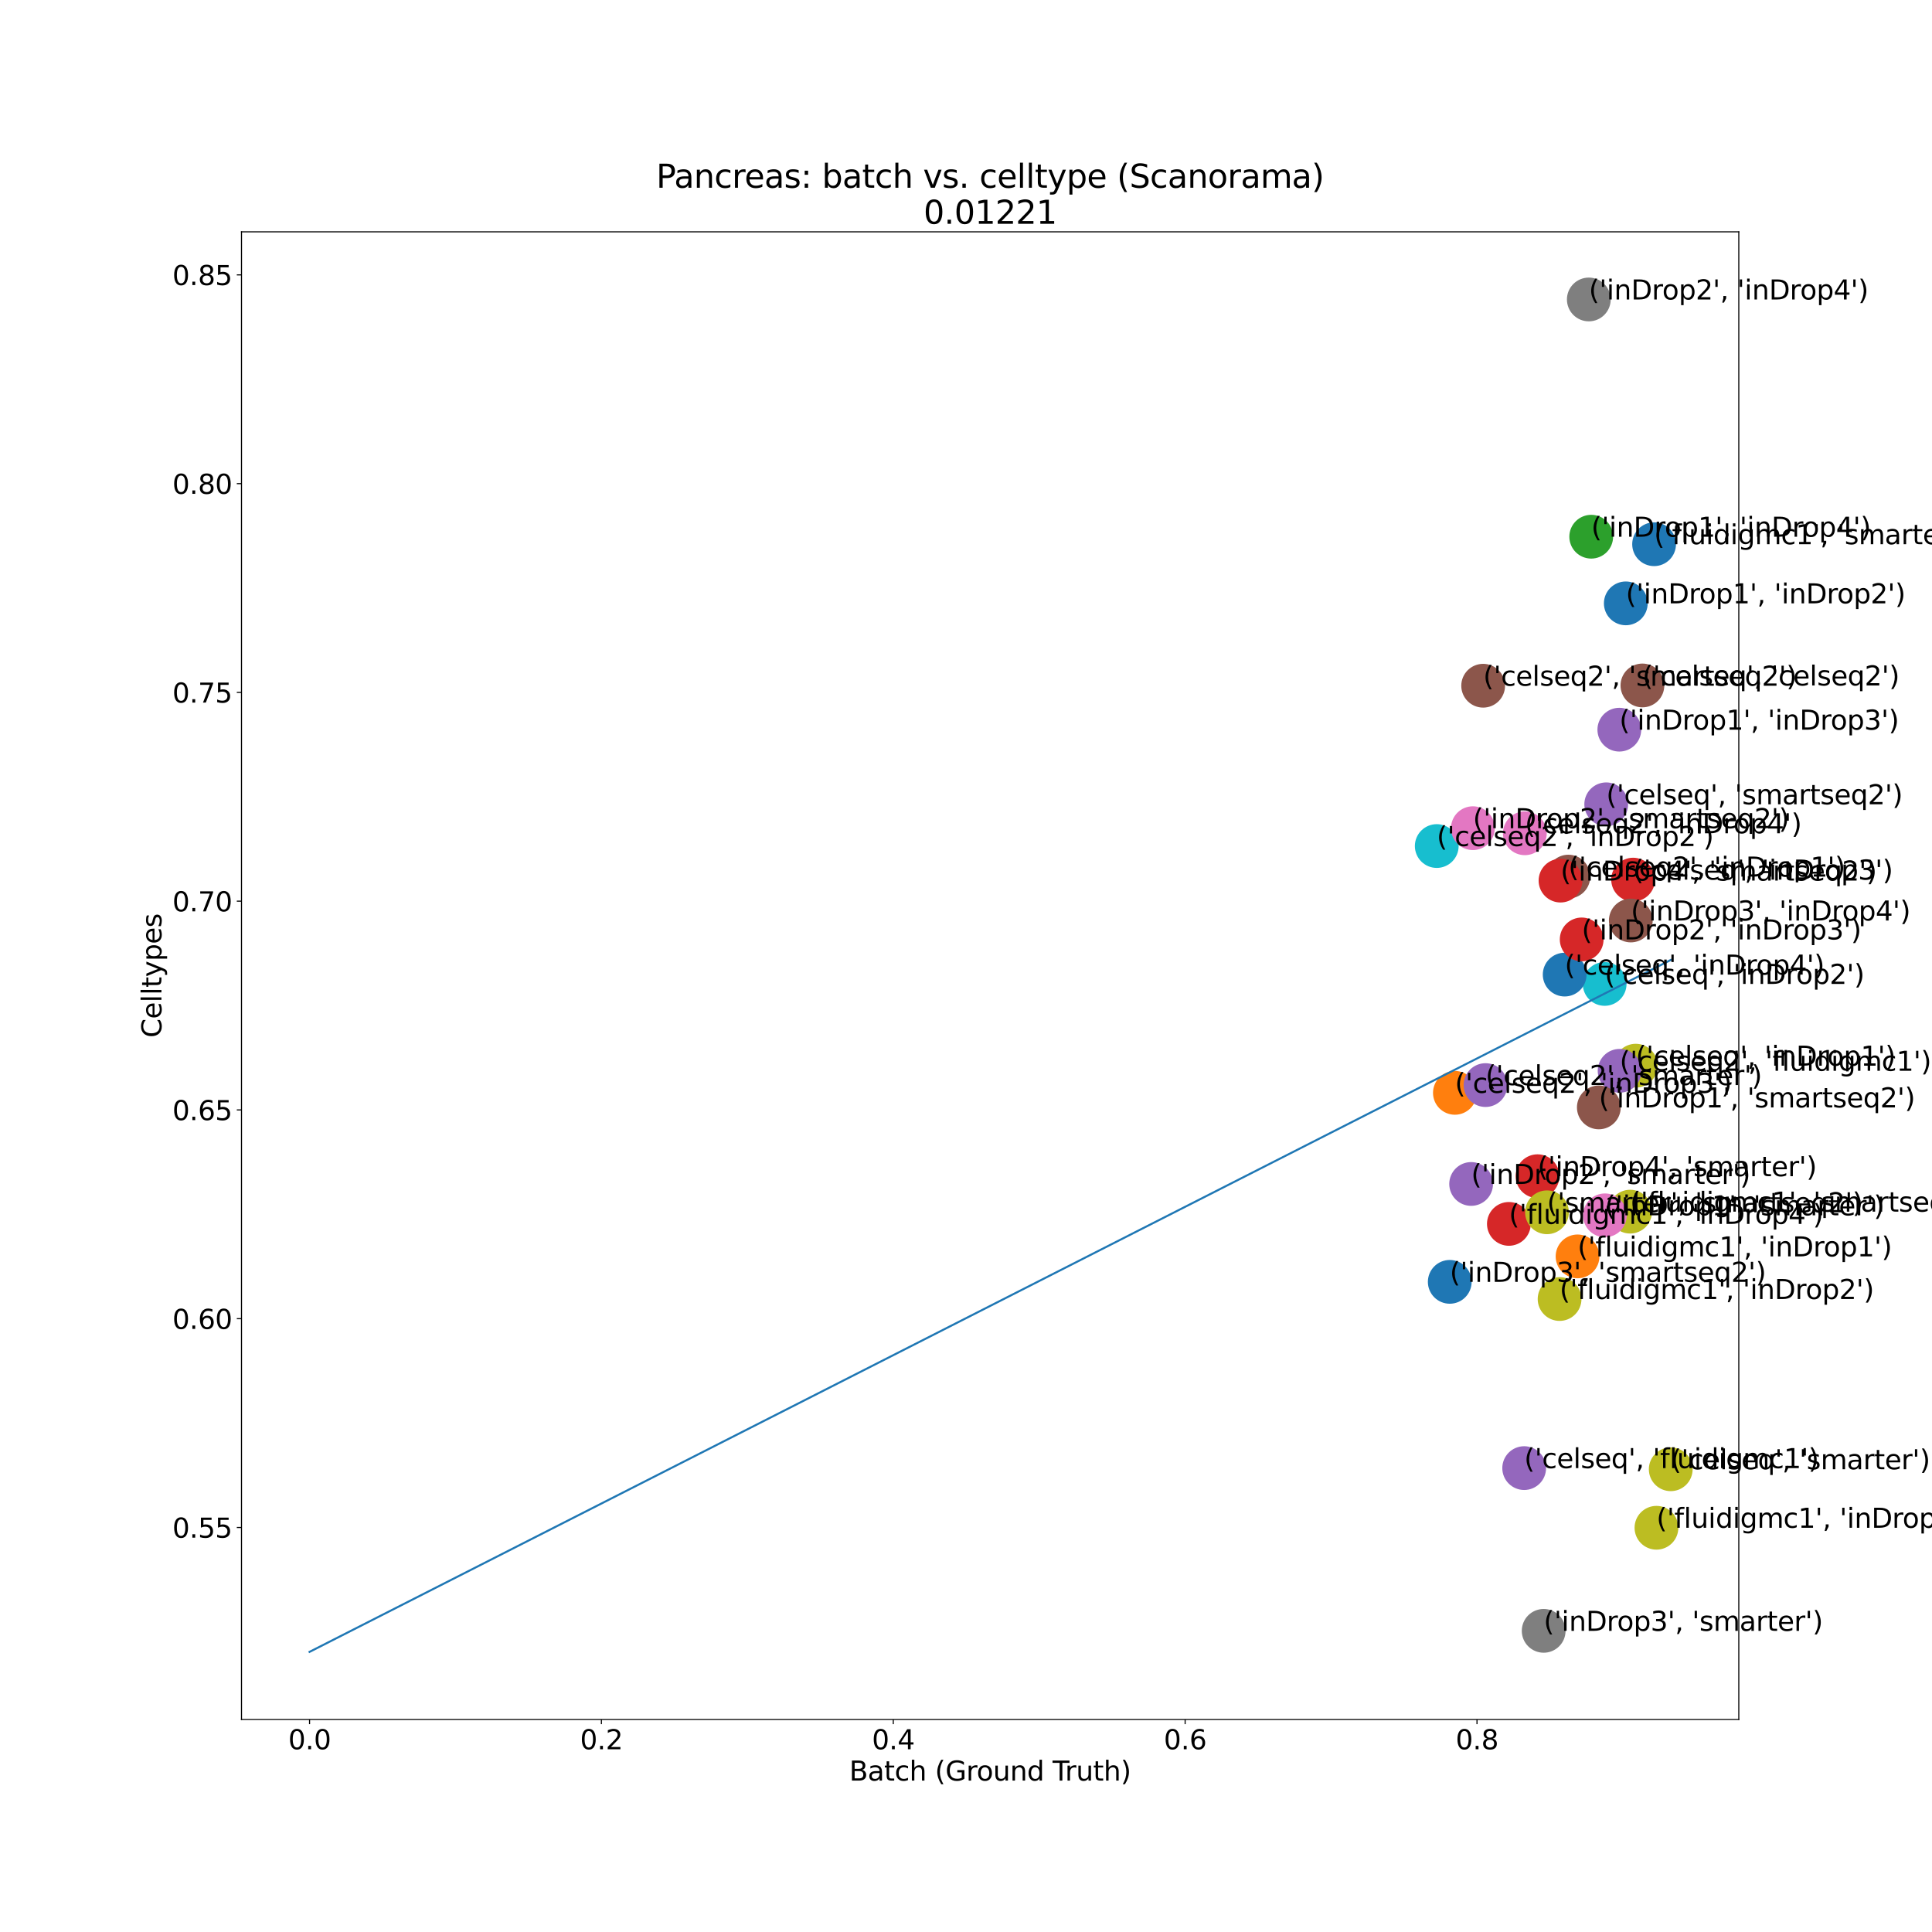 <?xml version="1.0" encoding="utf-8" standalone="no"?>
<!DOCTYPE svg PUBLIC "-//W3C//DTD SVG 1.1//EN"
  "http://www.w3.org/Graphics/SVG/1.1/DTD/svg11.dtd">
<svg xmlns:xlink="http://www.w3.org/1999/xlink" width="1440pt" height="1440pt" viewBox="0 0 1440 1440" xmlns="http://www.w3.org/2000/svg" version="1.1">
 <defs>
  <style type="text/css">*{stroke-linejoin: round; stroke-linecap: butt}</style>
 </defs>
 <g id="figure_1">
  <g id="patch_1">
   <path d="M 0 1440 
L 1440 1440 
L 1440 0 
L 0 0 
z
" style="fill: #ffffff"/>
  </g>
  <g id="axes_1">
   <g id="patch_2">
    <path d="M 180 1281.6 
L 1296 1281.6 
L 1296 172.8 
L 180 172.8 
z
" style="fill: #ffffff"/>
   </g>
   <g id="PathCollection_1">
    <defs>
     <path id="C0_0_f7bd1f0e6c" d="M 0 15.811 
C 4.193 15.811 8.215 14.145 11.18 11.18 
C 14.145 8.215 15.811 4.193 15.811 -0 
C 15.811 -4.193 14.145 -8.215 11.18 -11.18 
C 8.215 -14.145 4.193 -15.811 0 -15.811 
C -4.193 -15.811 -8.215 -14.145 -11.18 -11.18 
C -14.145 -8.215 -15.811 -4.193 -15.811 0 
C -15.811 4.193 -14.145 8.215 -11.18 11.18 
C -8.215 14.145 -4.193 15.811 0 15.811 
z
"/>
    </defs>
    <g clip-path="url(#p81d3294397)">
     <use xlink:href="#C0_0_f7bd1f0e6c" x="1224.171" y="510.896" style="fill: #8c564b; stroke: #8c564b"/>
    </g>
    <g clip-path="url(#p81d3294397)">
     <use xlink:href="#C0_0_f7bd1f0e6c" x="1136.036" y="1094.243" style="fill: #9467bd; stroke: #9467bd"/>
    </g>
    <g clip-path="url(#p81d3294397)">
     <use xlink:href="#C0_0_f7bd1f0e6c" x="1219.197" y="794.293" style="fill: #bcbd22; stroke: #bcbd22"/>
    </g>
    <g clip-path="url(#p81d3294397)">
     <use xlink:href="#C0_0_f7bd1f0e6c" x="1196.023" y="733.362" style="fill: #17becf; stroke: #17becf"/>
    </g>
    <g clip-path="url(#p81d3294397)">
     <use xlink:href="#C0_0_f7bd1f0e6c" x="1217.221" y="655.609" style="fill: #d62728; stroke: #d62728"/>
    </g>
    <g clip-path="url(#p81d3294397)">
     <use xlink:href="#C0_0_f7bd1f0e6c" x="1166.221" y="726.406" style="fill: #1f77b4; stroke: #1f77b4"/>
    </g>
    <g clip-path="url(#p81d3294397)">
     <use xlink:href="#C0_0_f7bd1f0e6c" x="1245.273" y="1095.1" style="fill: #bcbd22; stroke: #bcbd22"/>
    </g>
    <g clip-path="url(#p81d3294397)">
     <use xlink:href="#C0_0_f7bd1f0e6c" x="1197.183" y="599.48" style="fill: #9467bd; stroke: #9467bd"/>
    </g>
    <g clip-path="url(#p81d3294397)">
     <use xlink:href="#C0_0_f7bd1f0e6c" x="1207.163" y="798.117" style="fill: #9467bd; stroke: #9467bd"/>
    </g>
    <g clip-path="url(#p81d3294397)">
     <use xlink:href="#C0_0_f7bd1f0e6c" x="1168.964" y="653.37" style="fill: #8c564b; stroke: #8c564b"/>
    </g>
    <g clip-path="url(#p81d3294397)">
     <use xlink:href="#C0_0_f7bd1f0e6c" x="1070.871" y="630.588" style="fill: #17becf; stroke: #17becf"/>
    </g>
    <g clip-path="url(#p81d3294397)">
     <use xlink:href="#C0_0_f7bd1f0e6c" x="1084.392" y="814.549" style="fill: #ff7f0e; stroke: #ff7f0e"/>
    </g>
    <g clip-path="url(#p81d3294397)">
     <use xlink:href="#C0_0_f7bd1f0e6c" x="1136.523" y="621.079" style="fill: #e377c2; stroke: #e377c2"/>
    </g>
    <g clip-path="url(#p81d3294397)">
     <use xlink:href="#C0_0_f7bd1f0e6c" x="1107.21" y="808.759" style="fill: #9467bd; stroke: #9467bd"/>
    </g>
    <g clip-path="url(#p81d3294397)">
     <use xlink:href="#C0_0_f7bd1f0e6c" x="1105.462" y="511.101" style="fill: #8c564b; stroke: #8c564b"/>
    </g>
    <g clip-path="url(#p81d3294397)">
     <use xlink:href="#C0_0_f7bd1f0e6c" x="1175.816" y="936.442" style="fill: #ff7f0e; stroke: #ff7f0e"/>
    </g>
    <g clip-path="url(#p81d3294397)">
     <use xlink:href="#C0_0_f7bd1f0e6c" x="1162.425" y="968.218" style="fill: #bcbd22; stroke: #bcbd22"/>
    </g>
    <g clip-path="url(#p81d3294397)">
     <use xlink:href="#C0_0_f7bd1f0e6c" x="1234.624" y="1138.708" style="fill: #bcbd22; stroke: #bcbd22"/>
    </g>
    <g clip-path="url(#p81d3294397)">
     <use xlink:href="#C0_0_f7bd1f0e6c" x="1124.626" y="912.214" style="fill: #d62728; stroke: #d62728"/>
    </g>
    <g clip-path="url(#p81d3294397)">
     <use xlink:href="#C0_0_f7bd1f0e6c" x="1232.864" y="405.632" style="fill: #1f77b4; stroke: #1f77b4"/>
    </g>
    <g clip-path="url(#p81d3294397)">
     <use xlink:href="#C0_0_f7bd1f0e6c" x="1215.003" y="903.091" style="fill: #bcbd22; stroke: #bcbd22"/>
    </g>
    <g clip-path="url(#p81d3294397)">
     <use xlink:href="#C0_0_f7bd1f0e6c" x="1211.773" y="449.709" style="fill: #1f77b4; stroke: #1f77b4"/>
    </g>
    <g clip-path="url(#p81d3294397)">
     <use xlink:href="#C0_0_f7bd1f0e6c" x="1206.952" y="543.858" style="fill: #9467bd; stroke: #9467bd"/>
    </g>
    <g clip-path="url(#p81d3294397)">
     <use xlink:href="#C0_0_f7bd1f0e6c" x="1186.004" y="400.032" style="fill: #2ca02c; stroke: #2ca02c"/>
    </g>
    <g clip-path="url(#p81d3294397)">
     <use xlink:href="#C0_0_f7bd1f0e6c" x="1196.226" y="905.837" style="fill: #e377c2; stroke: #e377c2"/>
    </g>
    <g clip-path="url(#p81d3294397)">
     <use xlink:href="#C0_0_f7bd1f0e6c" x="1191.673" y="825.402" style="fill: #8c564b; stroke: #8c564b"/>
    </g>
    <g clip-path="url(#p81d3294397)">
     <use xlink:href="#C0_0_f7bd1f0e6c" x="1178.895" y="700.192" style="fill: #d62728; stroke: #d62728"/>
    </g>
    <g clip-path="url(#p81d3294397)">
     <use xlink:href="#C0_0_f7bd1f0e6c" x="1184.209" y="223.2" style="fill: #7f7f7f; stroke: #7f7f7f"/>
    </g>
    <g clip-path="url(#p81d3294397)">
     <use xlink:href="#C0_0_f7bd1f0e6c" x="1096.502" y="882.458" style="fill: #9467bd; stroke: #9467bd"/>
    </g>
    <g clip-path="url(#p81d3294397)">
     <use xlink:href="#C0_0_f7bd1f0e6c" x="1097.795" y="617.279" style="fill: #e377c2; stroke: #e377c2"/>
    </g>
    <g clip-path="url(#p81d3294397)">
     <use xlink:href="#C0_0_f7bd1f0e6c" x="1215.5" y="686.085" style="fill: #8c564b; stroke: #8c564b"/>
    </g>
    <g clip-path="url(#p81d3294397)">
     <use xlink:href="#C0_0_f7bd1f0e6c" x="1150.567" y="1215.536" style="fill: #7f7f7f; stroke: #7f7f7f"/>
    </g>
    <g clip-path="url(#p81d3294397)">
     <use xlink:href="#C0_0_f7bd1f0e6c" x="1080.566" y="955.413" style="fill: #1f77b4; stroke: #1f77b4"/>
    </g>
    <g clip-path="url(#p81d3294397)">
     <use xlink:href="#C0_0_f7bd1f0e6c" x="1145.992" y="876.668" style="fill: #d62728; stroke: #d62728"/>
    </g>
    <g clip-path="url(#p81d3294397)">
     <use xlink:href="#C0_0_f7bd1f0e6c" x="1163.11" y="656.349" style="fill: #d62728; stroke: #d62728"/>
    </g>
    <g clip-path="url(#p81d3294397)">
     <use xlink:href="#C0_0_f7bd1f0e6c" x="1153.023" y="903.575" style="fill: #bcbd22; stroke: #bcbd22"/>
    </g>
   </g>
   <g id="matplotlib.axis_1">
    <g id="xtick_1">
     <g id="line2d_1">
      <defs>
       <path id="mdaf7b27967" d="M 0 0 
L 0 3.5 
" style="stroke: #000000; stroke-width: 0.8"/>
      </defs>
      <g>
       <use xlink:href="#mdaf7b27967" x="230.727" y="1281.6" style="stroke: #000000; stroke-width: 0.8"/>
      </g>
     </g>
     <g id="text_1">
      <!-- 0.0 -->
      <g transform="translate(214.824 1303.797) scale(0.2 -0.2)">
       <defs>
        <path id="DejaVuSans-30" d="M 2034 4250 
Q 1547 4250 1301 3770 
Q 1056 3291 1056 2328 
Q 1056 1369 1301 889 
Q 1547 409 2034 409 
Q 2525 409 2770 889 
Q 3016 1369 3016 2328 
Q 3016 3291 2770 3770 
Q 2525 4250 2034 4250 
z
M 2034 4750 
Q 2819 4750 3233 4129 
Q 3647 3509 3647 2328 
Q 3647 1150 3233 529 
Q 2819 -91 2034 -91 
Q 1250 -91 836 529 
Q 422 1150 422 2328 
Q 422 3509 836 4129 
Q 1250 4750 2034 4750 
z
" transform="scale(0.016)"/>
        <path id="DejaVuSans-2e" d="M 684 794 
L 1344 794 
L 1344 0 
L 684 0 
L 684 794 
z
" transform="scale(0.016)"/>
       </defs>
       <use xlink:href="#DejaVuSans-30"/>
       <use xlink:href="#DejaVuSans-2e" x="63.623"/>
       <use xlink:href="#DejaVuSans-30" x="95.41"/>
      </g>
     </g>
    </g>
    <g id="xtick_2">
     <g id="line2d_2">
      <g>
       <use xlink:href="#mdaf7b27967" x="448.261" y="1281.6" style="stroke: #000000; stroke-width: 0.8"/>
      </g>
     </g>
     <g id="text_2">
      <!-- 0.2 -->
      <g transform="translate(432.358 1303.797) scale(0.2 -0.2)">
       <defs>
        <path id="DejaVuSans-32" d="M 1228 531 
L 3431 531 
L 3431 0 
L 469 0 
L 469 531 
Q 828 903 1448 1529 
Q 2069 2156 2228 2338 
Q 2531 2678 2651 2914 
Q 2772 3150 2772 3378 
Q 2772 3750 2511 3984 
Q 2250 4219 1831 4219 
Q 1534 4219 1204 4116 
Q 875 4013 500 3803 
L 500 4441 
Q 881 4594 1212 4672 
Q 1544 4750 1819 4750 
Q 2544 4750 2975 4387 
Q 3406 4025 3406 3419 
Q 3406 3131 3298 2873 
Q 3191 2616 2906 2266 
Q 2828 2175 2409 1742 
Q 1991 1309 1228 531 
z
" transform="scale(0.016)"/>
       </defs>
       <use xlink:href="#DejaVuSans-30"/>
       <use xlink:href="#DejaVuSans-2e" x="63.623"/>
       <use xlink:href="#DejaVuSans-32" x="95.41"/>
      </g>
     </g>
    </g>
    <g id="xtick_3">
     <g id="line2d_3">
      <g>
       <use xlink:href="#mdaf7b27967" x="665.794" y="1281.6" style="stroke: #000000; stroke-width: 0.8"/>
      </g>
     </g>
     <g id="text_3">
      <!-- 0.4 -->
      <g transform="translate(649.891 1303.797) scale(0.2 -0.2)">
       <defs>
        <path id="DejaVuSans-34" d="M 2419 4116 
L 825 1625 
L 2419 1625 
L 2419 4116 
z
M 2253 4666 
L 3047 4666 
L 3047 1625 
L 3713 1625 
L 3713 1100 
L 3047 1100 
L 3047 0 
L 2419 0 
L 2419 1100 
L 313 1100 
L 313 1709 
L 2253 4666 
z
" transform="scale(0.016)"/>
       </defs>
       <use xlink:href="#DejaVuSans-30"/>
       <use xlink:href="#DejaVuSans-2e" x="63.623"/>
       <use xlink:href="#DejaVuSans-34" x="95.41"/>
      </g>
     </g>
    </g>
    <g id="xtick_4">
     <g id="line2d_4">
      <g>
       <use xlink:href="#mdaf7b27967" x="883.328" y="1281.6" style="stroke: #000000; stroke-width: 0.8"/>
      </g>
     </g>
     <g id="text_4">
      <!-- 0.6 -->
      <g transform="translate(867.425 1303.797) scale(0.2 -0.2)">
       <defs>
        <path id="DejaVuSans-36" d="M 2113 2584 
Q 1688 2584 1439 2293 
Q 1191 2003 1191 1497 
Q 1191 994 1439 701 
Q 1688 409 2113 409 
Q 2538 409 2786 701 
Q 3034 994 3034 1497 
Q 3034 2003 2786 2293 
Q 2538 2584 2113 2584 
z
M 3366 4563 
L 3366 3988 
Q 3128 4100 2886 4159 
Q 2644 4219 2406 4219 
Q 1781 4219 1451 3797 
Q 1122 3375 1075 2522 
Q 1259 2794 1537 2939 
Q 1816 3084 2150 3084 
Q 2853 3084 3261 2657 
Q 3669 2231 3669 1497 
Q 3669 778 3244 343 
Q 2819 -91 2113 -91 
Q 1303 -91 875 529 
Q 447 1150 447 2328 
Q 447 3434 972 4092 
Q 1497 4750 2381 4750 
Q 2619 4750 2861 4703 
Q 3103 4656 3366 4563 
z
" transform="scale(0.016)"/>
       </defs>
       <use xlink:href="#DejaVuSans-30"/>
       <use xlink:href="#DejaVuSans-2e" x="63.623"/>
       <use xlink:href="#DejaVuSans-36" x="95.41"/>
      </g>
     </g>
    </g>
    <g id="xtick_5">
     <g id="line2d_5">
      <g>
       <use xlink:href="#mdaf7b27967" x="1100.861" y="1281.6" style="stroke: #000000; stroke-width: 0.8"/>
      </g>
     </g>
     <g id="text_5">
      <!-- 0.8 -->
      <g transform="translate(1084.958 1303.797) scale(0.2 -0.2)">
       <defs>
        <path id="DejaVuSans-38" d="M 2034 2216 
Q 1584 2216 1326 1975 
Q 1069 1734 1069 1313 
Q 1069 891 1326 650 
Q 1584 409 2034 409 
Q 2484 409 2743 651 
Q 3003 894 3003 1313 
Q 3003 1734 2745 1975 
Q 2488 2216 2034 2216 
z
M 1403 2484 
Q 997 2584 770 2862 
Q 544 3141 544 3541 
Q 544 4100 942 4425 
Q 1341 4750 2034 4750 
Q 2731 4750 3128 4425 
Q 3525 4100 3525 3541 
Q 3525 3141 3298 2862 
Q 3072 2584 2669 2484 
Q 3125 2378 3379 2068 
Q 3634 1759 3634 1313 
Q 3634 634 3220 271 
Q 2806 -91 2034 -91 
Q 1263 -91 848 271 
Q 434 634 434 1313 
Q 434 1759 690 2068 
Q 947 2378 1403 2484 
z
M 1172 3481 
Q 1172 3119 1398 2916 
Q 1625 2713 2034 2713 
Q 2441 2713 2670 2916 
Q 2900 3119 2900 3481 
Q 2900 3844 2670 4047 
Q 2441 4250 2034 4250 
Q 1625 4250 1398 4047 
Q 1172 3844 1172 3481 
z
" transform="scale(0.016)"/>
       </defs>
       <use xlink:href="#DejaVuSans-30"/>
       <use xlink:href="#DejaVuSans-2e" x="63.623"/>
       <use xlink:href="#DejaVuSans-38" x="95.41"/>
      </g>
     </g>
    </g>
    <g id="text_6">
     <!-- Batch (Ground Truth) -->
     <g transform="translate(632.98 1327.153) scale(0.2 -0.2)">
      <defs>
       <path id="DejaVuSans-42" d="M 1259 2228 
L 1259 519 
L 2272 519 
Q 2781 519 3026 730 
Q 3272 941 3272 1375 
Q 3272 1813 3026 2020 
Q 2781 2228 2272 2228 
L 1259 2228 
z
M 1259 4147 
L 1259 2741 
L 2194 2741 
Q 2656 2741 2882 2914 
Q 3109 3088 3109 3444 
Q 3109 3797 2882 3972 
Q 2656 4147 2194 4147 
L 1259 4147 
z
M 628 4666 
L 2241 4666 
Q 2963 4666 3353 4366 
Q 3744 4066 3744 3513 
Q 3744 3084 3544 2831 
Q 3344 2578 2956 2516 
Q 3422 2416 3680 2098 
Q 3938 1781 3938 1306 
Q 3938 681 3513 340 
Q 3088 0 2303 0 
L 628 0 
L 628 4666 
z
" transform="scale(0.016)"/>
       <path id="DejaVuSans-61" d="M 2194 1759 
Q 1497 1759 1228 1600 
Q 959 1441 959 1056 
Q 959 750 1161 570 
Q 1363 391 1709 391 
Q 2188 391 2477 730 
Q 2766 1069 2766 1631 
L 2766 1759 
L 2194 1759 
z
M 3341 1997 
L 3341 0 
L 2766 0 
L 2766 531 
Q 2569 213 2275 61 
Q 1981 -91 1556 -91 
Q 1019 -91 701 211 
Q 384 513 384 1019 
Q 384 1609 779 1909 
Q 1175 2209 1959 2209 
L 2766 2209 
L 2766 2266 
Q 2766 2663 2505 2880 
Q 2244 3097 1772 3097 
Q 1472 3097 1187 3025 
Q 903 2953 641 2809 
L 641 3341 
Q 956 3463 1253 3523 
Q 1550 3584 1831 3584 
Q 2591 3584 2966 3190 
Q 3341 2797 3341 1997 
z
" transform="scale(0.016)"/>
       <path id="DejaVuSans-74" d="M 1172 4494 
L 1172 3500 
L 2356 3500 
L 2356 3053 
L 1172 3053 
L 1172 1153 
Q 1172 725 1289 603 
Q 1406 481 1766 481 
L 2356 481 
L 2356 0 
L 1766 0 
Q 1100 0 847 248 
Q 594 497 594 1153 
L 594 3053 
L 172 3053 
L 172 3500 
L 594 3500 
L 594 4494 
L 1172 4494 
z
" transform="scale(0.016)"/>
       <path id="DejaVuSans-63" d="M 3122 3366 
L 3122 2828 
Q 2878 2963 2633 3030 
Q 2388 3097 2138 3097 
Q 1578 3097 1268 2742 
Q 959 2388 959 1747 
Q 959 1106 1268 751 
Q 1578 397 2138 397 
Q 2388 397 2633 464 
Q 2878 531 3122 666 
L 3122 134 
Q 2881 22 2623 -34 
Q 2366 -91 2075 -91 
Q 1284 -91 818 406 
Q 353 903 353 1747 
Q 353 2603 823 3093 
Q 1294 3584 2113 3584 
Q 2378 3584 2631 3529 
Q 2884 3475 3122 3366 
z
" transform="scale(0.016)"/>
       <path id="DejaVuSans-68" d="M 3513 2113 
L 3513 0 
L 2938 0 
L 2938 2094 
Q 2938 2591 2744 2837 
Q 2550 3084 2163 3084 
Q 1697 3084 1428 2787 
Q 1159 2491 1159 1978 
L 1159 0 
L 581 0 
L 581 4863 
L 1159 4863 
L 1159 2956 
Q 1366 3272 1645 3428 
Q 1925 3584 2291 3584 
Q 2894 3584 3203 3211 
Q 3513 2838 3513 2113 
z
" transform="scale(0.016)"/>
       <path id="DejaVuSans-20" transform="scale(0.016)"/>
       <path id="DejaVuSans-28" d="M 1984 4856 
Q 1566 4138 1362 3434 
Q 1159 2731 1159 2009 
Q 1159 1288 1364 580 
Q 1569 -128 1984 -844 
L 1484 -844 
Q 1016 -109 783 600 
Q 550 1309 550 2009 
Q 550 2706 781 3412 
Q 1013 4119 1484 4856 
L 1984 4856 
z
" transform="scale(0.016)"/>
       <path id="DejaVuSans-47" d="M 3809 666 
L 3809 1919 
L 2778 1919 
L 2778 2438 
L 4434 2438 
L 4434 434 
Q 4069 175 3628 42 
Q 3188 -91 2688 -91 
Q 1594 -91 976 548 
Q 359 1188 359 2328 
Q 359 3472 976 4111 
Q 1594 4750 2688 4750 
Q 3144 4750 3555 4637 
Q 3966 4525 4313 4306 
L 4313 3634 
Q 3963 3931 3569 4081 
Q 3175 4231 2741 4231 
Q 1884 4231 1454 3753 
Q 1025 3275 1025 2328 
Q 1025 1384 1454 906 
Q 1884 428 2741 428 
Q 3075 428 3337 486 
Q 3600 544 3809 666 
z
" transform="scale(0.016)"/>
       <path id="DejaVuSans-72" d="M 2631 2963 
Q 2534 3019 2420 3045 
Q 2306 3072 2169 3072 
Q 1681 3072 1420 2755 
Q 1159 2438 1159 1844 
L 1159 0 
L 581 0 
L 581 3500 
L 1159 3500 
L 1159 2956 
Q 1341 3275 1631 3429 
Q 1922 3584 2338 3584 
Q 2397 3584 2469 3576 
Q 2541 3569 2628 3553 
L 2631 2963 
z
" transform="scale(0.016)"/>
       <path id="DejaVuSans-6f" d="M 1959 3097 
Q 1497 3097 1228 2736 
Q 959 2375 959 1747 
Q 959 1119 1226 758 
Q 1494 397 1959 397 
Q 2419 397 2687 759 
Q 2956 1122 2956 1747 
Q 2956 2369 2687 2733 
Q 2419 3097 1959 3097 
z
M 1959 3584 
Q 2709 3584 3137 3096 
Q 3566 2609 3566 1747 
Q 3566 888 3137 398 
Q 2709 -91 1959 -91 
Q 1206 -91 779 398 
Q 353 888 353 1747 
Q 353 2609 779 3096 
Q 1206 3584 1959 3584 
z
" transform="scale(0.016)"/>
       <path id="DejaVuSans-75" d="M 544 1381 
L 544 3500 
L 1119 3500 
L 1119 1403 
Q 1119 906 1312 657 
Q 1506 409 1894 409 
Q 2359 409 2629 706 
Q 2900 1003 2900 1516 
L 2900 3500 
L 3475 3500 
L 3475 0 
L 2900 0 
L 2900 538 
Q 2691 219 2414 64 
Q 2138 -91 1772 -91 
Q 1169 -91 856 284 
Q 544 659 544 1381 
z
M 1991 3584 
L 1991 3584 
z
" transform="scale(0.016)"/>
       <path id="DejaVuSans-6e" d="M 3513 2113 
L 3513 0 
L 2938 0 
L 2938 2094 
Q 2938 2591 2744 2837 
Q 2550 3084 2163 3084 
Q 1697 3084 1428 2787 
Q 1159 2491 1159 1978 
L 1159 0 
L 581 0 
L 581 3500 
L 1159 3500 
L 1159 2956 
Q 1366 3272 1645 3428 
Q 1925 3584 2291 3584 
Q 2894 3584 3203 3211 
Q 3513 2838 3513 2113 
z
" transform="scale(0.016)"/>
       <path id="DejaVuSans-64" d="M 2906 2969 
L 2906 4863 
L 3481 4863 
L 3481 0 
L 2906 0 
L 2906 525 
Q 2725 213 2448 61 
Q 2172 -91 1784 -91 
Q 1150 -91 751 415 
Q 353 922 353 1747 
Q 353 2572 751 3078 
Q 1150 3584 1784 3584 
Q 2172 3584 2448 3432 
Q 2725 3281 2906 2969 
z
M 947 1747 
Q 947 1113 1208 752 
Q 1469 391 1925 391 
Q 2381 391 2643 752 
Q 2906 1113 2906 1747 
Q 2906 2381 2643 2742 
Q 2381 3103 1925 3103 
Q 1469 3103 1208 2742 
Q 947 2381 947 1747 
z
" transform="scale(0.016)"/>
       <path id="DejaVuSans-54" d="M -19 4666 
L 3928 4666 
L 3928 4134 
L 2272 4134 
L 2272 0 
L 1638 0 
L 1638 4134 
L -19 4134 
L -19 4666 
z
" transform="scale(0.016)"/>
       <path id="DejaVuSans-29" d="M 513 4856 
L 1013 4856 
Q 1481 4119 1714 3412 
Q 1947 2706 1947 2009 
Q 1947 1309 1714 600 
Q 1481 -109 1013 -844 
L 513 -844 
Q 928 -128 1133 580 
Q 1338 1288 1338 2009 
Q 1338 2731 1133 3434 
Q 928 4138 513 4856 
z
" transform="scale(0.016)"/>
      </defs>
      <use xlink:href="#DejaVuSans-42"/>
      <use xlink:href="#DejaVuSans-61" x="68.604"/>
      <use xlink:href="#DejaVuSans-74" x="129.883"/>
      <use xlink:href="#DejaVuSans-63" x="169.092"/>
      <use xlink:href="#DejaVuSans-68" x="224.072"/>
      <use xlink:href="#DejaVuSans-20" x="287.451"/>
      <use xlink:href="#DejaVuSans-28" x="319.238"/>
      <use xlink:href="#DejaVuSans-47" x="358.252"/>
      <use xlink:href="#DejaVuSans-72" x="435.742"/>
      <use xlink:href="#DejaVuSans-6f" x="474.605"/>
      <use xlink:href="#DejaVuSans-75" x="535.787"/>
      <use xlink:href="#DejaVuSans-6e" x="599.166"/>
      <use xlink:href="#DejaVuSans-64" x="662.545"/>
      <use xlink:href="#DejaVuSans-20" x="726.021"/>
      <use xlink:href="#DejaVuSans-54" x="757.809"/>
      <use xlink:href="#DejaVuSans-72" x="804.143"/>
      <use xlink:href="#DejaVuSans-75" x="845.256"/>
      <use xlink:href="#DejaVuSans-74" x="908.635"/>
      <use xlink:href="#DejaVuSans-68" x="947.844"/>
      <use xlink:href="#DejaVuSans-29" x="1011.223"/>
     </g>
    </g>
   </g>
   <g id="matplotlib.axis_2">
    <g id="ytick_1">
     <g id="line2d_6">
      <defs>
       <path id="m6d7d98883c" d="M 0 0 
L -3.5 0 
" style="stroke: #000000; stroke-width: 0.8"/>
      </defs>
      <g>
       <use xlink:href="#m6d7d98883c" x="180" y="1138.486" style="stroke: #000000; stroke-width: 0.8"/>
      </g>
     </g>
     <g id="text_7">
      <!-- 0.55 -->
      <g transform="translate(128.469 1146.084) scale(0.2 -0.2)">
       <defs>
        <path id="DejaVuSans-35" d="M 691 4666 
L 3169 4666 
L 3169 4134 
L 1269 4134 
L 1269 2991 
Q 1406 3038 1543 3061 
Q 1681 3084 1819 3084 
Q 2600 3084 3056 2656 
Q 3513 2228 3513 1497 
Q 3513 744 3044 326 
Q 2575 -91 1722 -91 
Q 1428 -91 1123 -41 
Q 819 9 494 109 
L 494 744 
Q 775 591 1075 516 
Q 1375 441 1709 441 
Q 2250 441 2565 725 
Q 2881 1009 2881 1497 
Q 2881 1984 2565 2268 
Q 2250 2553 1709 2553 
Q 1456 2553 1204 2497 
Q 953 2441 691 2322 
L 691 4666 
z
" transform="scale(0.016)"/>
       </defs>
       <use xlink:href="#DejaVuSans-30"/>
       <use xlink:href="#DejaVuSans-2e" x="63.623"/>
       <use xlink:href="#DejaVuSans-35" x="95.41"/>
       <use xlink:href="#DejaVuSans-35" x="159.033"/>
      </g>
     </g>
    </g>
    <g id="ytick_2">
     <g id="line2d_7">
      <g>
       <use xlink:href="#m6d7d98883c" x="180" y="982.883" style="stroke: #000000; stroke-width: 0.8"/>
      </g>
     </g>
     <g id="text_8">
      <!-- 0.60 -->
      <g transform="translate(128.469 990.482) scale(0.2 -0.2)">
       <use xlink:href="#DejaVuSans-30"/>
       <use xlink:href="#DejaVuSans-2e" x="63.623"/>
       <use xlink:href="#DejaVuSans-36" x="95.41"/>
       <use xlink:href="#DejaVuSans-30" x="159.033"/>
      </g>
     </g>
    </g>
    <g id="ytick_3">
     <g id="line2d_8">
      <g>
       <use xlink:href="#m6d7d98883c" x="180" y="827.281" style="stroke: #000000; stroke-width: 0.8"/>
      </g>
     </g>
     <g id="text_9">
      <!-- 0.65 -->
      <g transform="translate(128.469 834.879) scale(0.2 -0.2)">
       <use xlink:href="#DejaVuSans-30"/>
       <use xlink:href="#DejaVuSans-2e" x="63.623"/>
       <use xlink:href="#DejaVuSans-36" x="95.41"/>
       <use xlink:href="#DejaVuSans-35" x="159.033"/>
      </g>
     </g>
    </g>
    <g id="ytick_4">
     <g id="line2d_9">
      <g>
       <use xlink:href="#m6d7d98883c" x="180" y="671.679" style="stroke: #000000; stroke-width: 0.8"/>
      </g>
     </g>
     <g id="text_10">
      <!-- 0.70 -->
      <g transform="translate(128.469 679.277) scale(0.2 -0.2)">
       <defs>
        <path id="DejaVuSans-37" d="M 525 4666 
L 3525 4666 
L 3525 4397 
L 1831 0 
L 1172 0 
L 2766 4134 
L 525 4134 
L 525 4666 
z
" transform="scale(0.016)"/>
       </defs>
       <use xlink:href="#DejaVuSans-30"/>
       <use xlink:href="#DejaVuSans-2e" x="63.623"/>
       <use xlink:href="#DejaVuSans-37" x="95.41"/>
       <use xlink:href="#DejaVuSans-30" x="159.033"/>
      </g>
     </g>
    </g>
    <g id="ytick_5">
     <g id="line2d_10">
      <g>
       <use xlink:href="#m6d7d98883c" x="180" y="516.076" style="stroke: #000000; stroke-width: 0.8"/>
      </g>
     </g>
     <g id="text_11">
      <!-- 0.75 -->
      <g transform="translate(128.469 523.675) scale(0.2 -0.2)">
       <use xlink:href="#DejaVuSans-30"/>
       <use xlink:href="#DejaVuSans-2e" x="63.623"/>
       <use xlink:href="#DejaVuSans-37" x="95.41"/>
       <use xlink:href="#DejaVuSans-35" x="159.033"/>
      </g>
     </g>
    </g>
    <g id="ytick_6">
     <g id="line2d_11">
      <g>
       <use xlink:href="#m6d7d98883c" x="180" y="360.474" style="stroke: #000000; stroke-width: 0.8"/>
      </g>
     </g>
     <g id="text_12">
      <!-- 0.80 -->
      <g transform="translate(128.469 368.072) scale(0.2 -0.2)">
       <use xlink:href="#DejaVuSans-30"/>
       <use xlink:href="#DejaVuSans-2e" x="63.623"/>
       <use xlink:href="#DejaVuSans-38" x="95.41"/>
       <use xlink:href="#DejaVuSans-30" x="159.033"/>
      </g>
     </g>
    </g>
    <g id="ytick_7">
     <g id="line2d_12">
      <g>
       <use xlink:href="#m6d7d98883c" x="180" y="204.872" style="stroke: #000000; stroke-width: 0.8"/>
      </g>
     </g>
     <g id="text_13">
      <!-- 0.85 -->
      <g transform="translate(128.469 212.47) scale(0.2 -0.2)">
       <use xlink:href="#DejaVuSans-30"/>
       <use xlink:href="#DejaVuSans-2e" x="63.623"/>
       <use xlink:href="#DejaVuSans-38" x="95.41"/>
       <use xlink:href="#DejaVuSans-35" x="159.033"/>
      </g>
     </g>
    </g>
    <g id="text_14">
     <!-- Celltypes -->
     <g transform="translate(120.309 773.442) rotate(-90) scale(0.2 -0.2)">
      <defs>
       <path id="DejaVuSans-43" d="M 4122 4306 
L 4122 3641 
Q 3803 3938 3442 4084 
Q 3081 4231 2675 4231 
Q 1875 4231 1450 3742 
Q 1025 3253 1025 2328 
Q 1025 1406 1450 917 
Q 1875 428 2675 428 
Q 3081 428 3442 575 
Q 3803 722 4122 1019 
L 4122 359 
Q 3791 134 3420 21 
Q 3050 -91 2638 -91 
Q 1578 -91 968 557 
Q 359 1206 359 2328 
Q 359 3453 968 4101 
Q 1578 4750 2638 4750 
Q 3056 4750 3426 4639 
Q 3797 4528 4122 4306 
z
" transform="scale(0.016)"/>
       <path id="DejaVuSans-65" d="M 3597 1894 
L 3597 1613 
L 953 1613 
Q 991 1019 1311 708 
Q 1631 397 2203 397 
Q 2534 397 2845 478 
Q 3156 559 3463 722 
L 3463 178 
Q 3153 47 2828 -22 
Q 2503 -91 2169 -91 
Q 1331 -91 842 396 
Q 353 884 353 1716 
Q 353 2575 817 3079 
Q 1281 3584 2069 3584 
Q 2775 3584 3186 3129 
Q 3597 2675 3597 1894 
z
M 3022 2063 
Q 3016 2534 2758 2815 
Q 2500 3097 2075 3097 
Q 1594 3097 1305 2825 
Q 1016 2553 972 2059 
L 3022 2063 
z
" transform="scale(0.016)"/>
       <path id="DejaVuSans-6c" d="M 603 4863 
L 1178 4863 
L 1178 0 
L 603 0 
L 603 4863 
z
" transform="scale(0.016)"/>
       <path id="DejaVuSans-79" d="M 2059 -325 
Q 1816 -950 1584 -1140 
Q 1353 -1331 966 -1331 
L 506 -1331 
L 506 -850 
L 844 -850 
Q 1081 -850 1212 -737 
Q 1344 -625 1503 -206 
L 1606 56 
L 191 3500 
L 800 3500 
L 1894 763 
L 2988 3500 
L 3597 3500 
L 2059 -325 
z
" transform="scale(0.016)"/>
       <path id="DejaVuSans-70" d="M 1159 525 
L 1159 -1331 
L 581 -1331 
L 581 3500 
L 1159 3500 
L 1159 2969 
Q 1341 3281 1617 3432 
Q 1894 3584 2278 3584 
Q 2916 3584 3314 3078 
Q 3713 2572 3713 1747 
Q 3713 922 3314 415 
Q 2916 -91 2278 -91 
Q 1894 -91 1617 61 
Q 1341 213 1159 525 
z
M 3116 1747 
Q 3116 2381 2855 2742 
Q 2594 3103 2138 3103 
Q 1681 3103 1420 2742 
Q 1159 2381 1159 1747 
Q 1159 1113 1420 752 
Q 1681 391 2138 391 
Q 2594 391 2855 752 
Q 3116 1113 3116 1747 
z
" transform="scale(0.016)"/>
       <path id="DejaVuSans-73" d="M 2834 3397 
L 2834 2853 
Q 2591 2978 2328 3040 
Q 2066 3103 1784 3103 
Q 1356 3103 1142 2972 
Q 928 2841 928 2578 
Q 928 2378 1081 2264 
Q 1234 2150 1697 2047 
L 1894 2003 
Q 2506 1872 2764 1633 
Q 3022 1394 3022 966 
Q 3022 478 2636 193 
Q 2250 -91 1575 -91 
Q 1294 -91 989 -36 
Q 684 19 347 128 
L 347 722 
Q 666 556 975 473 
Q 1284 391 1588 391 
Q 1994 391 2212 530 
Q 2431 669 2431 922 
Q 2431 1156 2273 1281 
Q 2116 1406 1581 1522 
L 1381 1569 
Q 847 1681 609 1914 
Q 372 2147 372 2553 
Q 372 3047 722 3315 
Q 1072 3584 1716 3584 
Q 2034 3584 2315 3537 
Q 2597 3491 2834 3397 
z
" transform="scale(0.016)"/>
      </defs>
      <use xlink:href="#DejaVuSans-43"/>
      <use xlink:href="#DejaVuSans-65" x="69.824"/>
      <use xlink:href="#DejaVuSans-6c" x="131.348"/>
      <use xlink:href="#DejaVuSans-6c" x="159.131"/>
      <use xlink:href="#DejaVuSans-74" x="186.914"/>
      <use xlink:href="#DejaVuSans-79" x="226.123"/>
      <use xlink:href="#DejaVuSans-70" x="285.303"/>
      <use xlink:href="#DejaVuSans-65" x="348.779"/>
      <use xlink:href="#DejaVuSans-73" x="410.303"/>
     </g>
    </g>
   </g>
   <g id="line2d_13">
    <path d="M 230.727 1231.2 
L 1245.273 715.505 
" clip-path="url(#p81d3294397)" style="fill: none; stroke: #1f77b4; stroke-width: 1.5; stroke-linecap: square"/>
   </g>
   <g id="patch_3">
    <path d="M 180 1281.6 
L 180 172.8 
" style="fill: none; stroke: #000000; stroke-width: 0.8; stroke-linejoin: miter; stroke-linecap: square"/>
   </g>
   <g id="patch_4">
    <path d="M 1296 1281.6 
L 1296 172.8 
" style="fill: none; stroke: #000000; stroke-width: 0.8; stroke-linejoin: miter; stroke-linecap: square"/>
   </g>
   <g id="patch_5">
    <path d="M 180 1281.6 
L 1296 1281.6 
" style="fill: none; stroke: #000000; stroke-width: 0.8; stroke-linejoin: miter; stroke-linecap: square"/>
   </g>
   <g id="patch_6">
    <path d="M 180 172.8 
L 1296 172.8 
" style="fill: none; stroke: #000000; stroke-width: 0.8; stroke-linejoin: miter; stroke-linecap: square"/>
   </g>
   <g id="text_15">
    <!-- ('celseq', 'celseq2') -->
    <g transform="translate(1224.171 510.896) scale(0.2 -0.2)">
     <defs>
      <path id="DejaVuSans-27" d="M 1147 4666 
L 1147 2931 
L 616 2931 
L 616 4666 
L 1147 4666 
z
" transform="scale(0.016)"/>
      <path id="DejaVuSans-71" d="M 947 1747 
Q 947 1113 1208 752 
Q 1469 391 1925 391 
Q 2381 391 2643 752 
Q 2906 1113 2906 1747 
Q 2906 2381 2643 2742 
Q 2381 3103 1925 3103 
Q 1469 3103 1208 2742 
Q 947 2381 947 1747 
z
M 2906 525 
Q 2725 213 2448 61 
Q 2172 -91 1784 -91 
Q 1150 -91 751 415 
Q 353 922 353 1747 
Q 353 2572 751 3078 
Q 1150 3584 1784 3584 
Q 2172 3584 2448 3432 
Q 2725 3281 2906 2969 
L 2906 3500 
L 3481 3500 
L 3481 -1331 
L 2906 -1331 
L 2906 525 
z
" transform="scale(0.016)"/>
      <path id="DejaVuSans-2c" d="M 750 794 
L 1409 794 
L 1409 256 
L 897 -744 
L 494 -744 
L 750 256 
L 750 794 
z
" transform="scale(0.016)"/>
     </defs>
     <use xlink:href="#DejaVuSans-28"/>
     <use xlink:href="#DejaVuSans-27" x="39.014"/>
     <use xlink:href="#DejaVuSans-63" x="66.504"/>
     <use xlink:href="#DejaVuSans-65" x="121.484"/>
     <use xlink:href="#DejaVuSans-6c" x="183.008"/>
     <use xlink:href="#DejaVuSans-73" x="210.791"/>
     <use xlink:href="#DejaVuSans-65" x="262.891"/>
     <use xlink:href="#DejaVuSans-71" x="324.414"/>
     <use xlink:href="#DejaVuSans-27" x="387.891"/>
     <use xlink:href="#DejaVuSans-2c" x="415.381"/>
     <use xlink:href="#DejaVuSans-20" x="447.168"/>
     <use xlink:href="#DejaVuSans-27" x="478.955"/>
     <use xlink:href="#DejaVuSans-63" x="506.445"/>
     <use xlink:href="#DejaVuSans-65" x="561.426"/>
     <use xlink:href="#DejaVuSans-6c" x="622.949"/>
     <use xlink:href="#DejaVuSans-73" x="650.732"/>
     <use xlink:href="#DejaVuSans-65" x="702.832"/>
     <use xlink:href="#DejaVuSans-71" x="764.355"/>
     <use xlink:href="#DejaVuSans-32" x="827.832"/>
     <use xlink:href="#DejaVuSans-27" x="891.455"/>
     <use xlink:href="#DejaVuSans-29" x="918.945"/>
    </g>
   </g>
   <g id="text_16">
    <!-- ('celseq', 'fluidigmc1') -->
    <g transform="translate(1136.036 1094.243) scale(0.2 -0.2)">
     <defs>
      <path id="DejaVuSans-66" d="M 2375 4863 
L 2375 4384 
L 1825 4384 
Q 1516 4384 1395 4259 
Q 1275 4134 1275 3809 
L 1275 3500 
L 2222 3500 
L 2222 3053 
L 1275 3053 
L 1275 0 
L 697 0 
L 697 3053 
L 147 3053 
L 147 3500 
L 697 3500 
L 697 3744 
Q 697 4328 969 4595 
Q 1241 4863 1831 4863 
L 2375 4863 
z
" transform="scale(0.016)"/>
      <path id="DejaVuSans-69" d="M 603 3500 
L 1178 3500 
L 1178 0 
L 603 0 
L 603 3500 
z
M 603 4863 
L 1178 4863 
L 1178 4134 
L 603 4134 
L 603 4863 
z
" transform="scale(0.016)"/>
      <path id="DejaVuSans-67" d="M 2906 1791 
Q 2906 2416 2648 2759 
Q 2391 3103 1925 3103 
Q 1463 3103 1205 2759 
Q 947 2416 947 1791 
Q 947 1169 1205 825 
Q 1463 481 1925 481 
Q 2391 481 2648 825 
Q 2906 1169 2906 1791 
z
M 3481 434 
Q 3481 -459 3084 -895 
Q 2688 -1331 1869 -1331 
Q 1566 -1331 1297 -1286 
Q 1028 -1241 775 -1147 
L 775 -588 
Q 1028 -725 1275 -790 
Q 1522 -856 1778 -856 
Q 2344 -856 2625 -561 
Q 2906 -266 2906 331 
L 2906 616 
Q 2728 306 2450 153 
Q 2172 0 1784 0 
Q 1141 0 747 490 
Q 353 981 353 1791 
Q 353 2603 747 3093 
Q 1141 3584 1784 3584 
Q 2172 3584 2450 3431 
Q 2728 3278 2906 2969 
L 2906 3500 
L 3481 3500 
L 3481 434 
z
" transform="scale(0.016)"/>
      <path id="DejaVuSans-6d" d="M 3328 2828 
Q 3544 3216 3844 3400 
Q 4144 3584 4550 3584 
Q 5097 3584 5394 3201 
Q 5691 2819 5691 2113 
L 5691 0 
L 5113 0 
L 5113 2094 
Q 5113 2597 4934 2840 
Q 4756 3084 4391 3084 
Q 3944 3084 3684 2787 
Q 3425 2491 3425 1978 
L 3425 0 
L 2847 0 
L 2847 2094 
Q 2847 2600 2669 2842 
Q 2491 3084 2119 3084 
Q 1678 3084 1418 2786 
Q 1159 2488 1159 1978 
L 1159 0 
L 581 0 
L 581 3500 
L 1159 3500 
L 1159 2956 
Q 1356 3278 1631 3431 
Q 1906 3584 2284 3584 
Q 2666 3584 2933 3390 
Q 3200 3197 3328 2828 
z
" transform="scale(0.016)"/>
      <path id="DejaVuSans-31" d="M 794 531 
L 1825 531 
L 1825 4091 
L 703 3866 
L 703 4441 
L 1819 4666 
L 2450 4666 
L 2450 531 
L 3481 531 
L 3481 0 
L 794 0 
L 794 531 
z
" transform="scale(0.016)"/>
     </defs>
     <use xlink:href="#DejaVuSans-28"/>
     <use xlink:href="#DejaVuSans-27" x="39.014"/>
     <use xlink:href="#DejaVuSans-63" x="66.504"/>
     <use xlink:href="#DejaVuSans-65" x="121.484"/>
     <use xlink:href="#DejaVuSans-6c" x="183.008"/>
     <use xlink:href="#DejaVuSans-73" x="210.791"/>
     <use xlink:href="#DejaVuSans-65" x="262.891"/>
     <use xlink:href="#DejaVuSans-71" x="324.414"/>
     <use xlink:href="#DejaVuSans-27" x="387.891"/>
     <use xlink:href="#DejaVuSans-2c" x="415.381"/>
     <use xlink:href="#DejaVuSans-20" x="447.168"/>
     <use xlink:href="#DejaVuSans-27" x="478.955"/>
     <use xlink:href="#DejaVuSans-66" x="506.445"/>
     <use xlink:href="#DejaVuSans-6c" x="541.65"/>
     <use xlink:href="#DejaVuSans-75" x="569.434"/>
     <use xlink:href="#DejaVuSans-69" x="632.812"/>
     <use xlink:href="#DejaVuSans-64" x="660.596"/>
     <use xlink:href="#DejaVuSans-69" x="724.072"/>
     <use xlink:href="#DejaVuSans-67" x="751.855"/>
     <use xlink:href="#DejaVuSans-6d" x="815.332"/>
     <use xlink:href="#DejaVuSans-63" x="912.744"/>
     <use xlink:href="#DejaVuSans-31" x="967.725"/>
     <use xlink:href="#DejaVuSans-27" x="1031.348"/>
     <use xlink:href="#DejaVuSans-29" x="1058.838"/>
    </g>
   </g>
   <g id="text_17">
    <!-- ('celseq', 'inDrop1') -->
    <g transform="translate(1219.197 794.293) scale(0.2 -0.2)">
     <defs>
      <path id="DejaVuSans-44" d="M 1259 4147 
L 1259 519 
L 2022 519 
Q 2988 519 3436 956 
Q 3884 1394 3884 2338 
Q 3884 3275 3436 3711 
Q 2988 4147 2022 4147 
L 1259 4147 
z
M 628 4666 
L 1925 4666 
Q 3281 4666 3915 4102 
Q 4550 3538 4550 2338 
Q 4550 1131 3912 565 
Q 3275 0 1925 0 
L 628 0 
L 628 4666 
z
" transform="scale(0.016)"/>
     </defs>
     <use xlink:href="#DejaVuSans-28"/>
     <use xlink:href="#DejaVuSans-27" x="39.014"/>
     <use xlink:href="#DejaVuSans-63" x="66.504"/>
     <use xlink:href="#DejaVuSans-65" x="121.484"/>
     <use xlink:href="#DejaVuSans-6c" x="183.008"/>
     <use xlink:href="#DejaVuSans-73" x="210.791"/>
     <use xlink:href="#DejaVuSans-65" x="262.891"/>
     <use xlink:href="#DejaVuSans-71" x="324.414"/>
     <use xlink:href="#DejaVuSans-27" x="387.891"/>
     <use xlink:href="#DejaVuSans-2c" x="415.381"/>
     <use xlink:href="#DejaVuSans-20" x="447.168"/>
     <use xlink:href="#DejaVuSans-27" x="478.955"/>
     <use xlink:href="#DejaVuSans-69" x="506.445"/>
     <use xlink:href="#DejaVuSans-6e" x="534.229"/>
     <use xlink:href="#DejaVuSans-44" x="597.607"/>
     <use xlink:href="#DejaVuSans-72" x="674.609"/>
     <use xlink:href="#DejaVuSans-6f" x="713.473"/>
     <use xlink:href="#DejaVuSans-70" x="774.654"/>
     <use xlink:href="#DejaVuSans-31" x="838.131"/>
     <use xlink:href="#DejaVuSans-27" x="901.754"/>
     <use xlink:href="#DejaVuSans-29" x="929.244"/>
    </g>
   </g>
   <g id="text_18">
    <!-- ('celseq', 'inDrop2') -->
    <g transform="translate(1196.023 733.362) scale(0.2 -0.2)">
     <use xlink:href="#DejaVuSans-28"/>
     <use xlink:href="#DejaVuSans-27" x="39.014"/>
     <use xlink:href="#DejaVuSans-63" x="66.504"/>
     <use xlink:href="#DejaVuSans-65" x="121.484"/>
     <use xlink:href="#DejaVuSans-6c" x="183.008"/>
     <use xlink:href="#DejaVuSans-73" x="210.791"/>
     <use xlink:href="#DejaVuSans-65" x="262.891"/>
     <use xlink:href="#DejaVuSans-71" x="324.414"/>
     <use xlink:href="#DejaVuSans-27" x="387.891"/>
     <use xlink:href="#DejaVuSans-2c" x="415.381"/>
     <use xlink:href="#DejaVuSans-20" x="447.168"/>
     <use xlink:href="#DejaVuSans-27" x="478.955"/>
     <use xlink:href="#DejaVuSans-69" x="506.445"/>
     <use xlink:href="#DejaVuSans-6e" x="534.229"/>
     <use xlink:href="#DejaVuSans-44" x="597.607"/>
     <use xlink:href="#DejaVuSans-72" x="674.609"/>
     <use xlink:href="#DejaVuSans-6f" x="713.473"/>
     <use xlink:href="#DejaVuSans-70" x="774.654"/>
     <use xlink:href="#DejaVuSans-32" x="838.131"/>
     <use xlink:href="#DejaVuSans-27" x="901.754"/>
     <use xlink:href="#DejaVuSans-29" x="929.244"/>
    </g>
   </g>
   <g id="text_19">
    <!-- ('celseq', 'inDrop3') -->
    <g transform="translate(1217.221 655.609) scale(0.2 -0.2)">
     <defs>
      <path id="DejaVuSans-33" d="M 2597 2516 
Q 3050 2419 3304 2112 
Q 3559 1806 3559 1356 
Q 3559 666 3084 287 
Q 2609 -91 1734 -91 
Q 1441 -91 1130 -33 
Q 819 25 488 141 
L 488 750 
Q 750 597 1062 519 
Q 1375 441 1716 441 
Q 2309 441 2620 675 
Q 2931 909 2931 1356 
Q 2931 1769 2642 2001 
Q 2353 2234 1838 2234 
L 1294 2234 
L 1294 2753 
L 1863 2753 
Q 2328 2753 2575 2939 
Q 2822 3125 2822 3475 
Q 2822 3834 2567 4026 
Q 2313 4219 1838 4219 
Q 1578 4219 1281 4162 
Q 984 4106 628 3988 
L 628 4550 
Q 988 4650 1302 4700 
Q 1616 4750 1894 4750 
Q 2613 4750 3031 4423 
Q 3450 4097 3450 3541 
Q 3450 3153 3228 2886 
Q 3006 2619 2597 2516 
z
" transform="scale(0.016)"/>
     </defs>
     <use xlink:href="#DejaVuSans-28"/>
     <use xlink:href="#DejaVuSans-27" x="39.014"/>
     <use xlink:href="#DejaVuSans-63" x="66.504"/>
     <use xlink:href="#DejaVuSans-65" x="121.484"/>
     <use xlink:href="#DejaVuSans-6c" x="183.008"/>
     <use xlink:href="#DejaVuSans-73" x="210.791"/>
     <use xlink:href="#DejaVuSans-65" x="262.891"/>
     <use xlink:href="#DejaVuSans-71" x="324.414"/>
     <use xlink:href="#DejaVuSans-27" x="387.891"/>
     <use xlink:href="#DejaVuSans-2c" x="415.381"/>
     <use xlink:href="#DejaVuSans-20" x="447.168"/>
     <use xlink:href="#DejaVuSans-27" x="478.955"/>
     <use xlink:href="#DejaVuSans-69" x="506.445"/>
     <use xlink:href="#DejaVuSans-6e" x="534.229"/>
     <use xlink:href="#DejaVuSans-44" x="597.607"/>
     <use xlink:href="#DejaVuSans-72" x="674.609"/>
     <use xlink:href="#DejaVuSans-6f" x="713.473"/>
     <use xlink:href="#DejaVuSans-70" x="774.654"/>
     <use xlink:href="#DejaVuSans-33" x="838.131"/>
     <use xlink:href="#DejaVuSans-27" x="901.754"/>
     <use xlink:href="#DejaVuSans-29" x="929.244"/>
    </g>
   </g>
   <g id="text_20">
    <!-- ('celseq', 'inDrop4') -->
    <g transform="translate(1166.221 726.406) scale(0.2 -0.2)">
     <use xlink:href="#DejaVuSans-28"/>
     <use xlink:href="#DejaVuSans-27" x="39.014"/>
     <use xlink:href="#DejaVuSans-63" x="66.504"/>
     <use xlink:href="#DejaVuSans-65" x="121.484"/>
     <use xlink:href="#DejaVuSans-6c" x="183.008"/>
     <use xlink:href="#DejaVuSans-73" x="210.791"/>
     <use xlink:href="#DejaVuSans-65" x="262.891"/>
     <use xlink:href="#DejaVuSans-71" x="324.414"/>
     <use xlink:href="#DejaVuSans-27" x="387.891"/>
     <use xlink:href="#DejaVuSans-2c" x="415.381"/>
     <use xlink:href="#DejaVuSans-20" x="447.168"/>
     <use xlink:href="#DejaVuSans-27" x="478.955"/>
     <use xlink:href="#DejaVuSans-69" x="506.445"/>
     <use xlink:href="#DejaVuSans-6e" x="534.229"/>
     <use xlink:href="#DejaVuSans-44" x="597.607"/>
     <use xlink:href="#DejaVuSans-72" x="674.609"/>
     <use xlink:href="#DejaVuSans-6f" x="713.473"/>
     <use xlink:href="#DejaVuSans-70" x="774.654"/>
     <use xlink:href="#DejaVuSans-34" x="838.131"/>
     <use xlink:href="#DejaVuSans-27" x="901.754"/>
     <use xlink:href="#DejaVuSans-29" x="929.244"/>
    </g>
   </g>
   <g id="text_21">
    <!-- ('celseq', 'smarter') -->
    <g transform="translate(1245.273 1095.1) scale(0.2 -0.2)">
     <use xlink:href="#DejaVuSans-28"/>
     <use xlink:href="#DejaVuSans-27" x="39.014"/>
     <use xlink:href="#DejaVuSans-63" x="66.504"/>
     <use xlink:href="#DejaVuSans-65" x="121.484"/>
     <use xlink:href="#DejaVuSans-6c" x="183.008"/>
     <use xlink:href="#DejaVuSans-73" x="210.791"/>
     <use xlink:href="#DejaVuSans-65" x="262.891"/>
     <use xlink:href="#DejaVuSans-71" x="324.414"/>
     <use xlink:href="#DejaVuSans-27" x="387.891"/>
     <use xlink:href="#DejaVuSans-2c" x="415.381"/>
     <use xlink:href="#DejaVuSans-20" x="447.168"/>
     <use xlink:href="#DejaVuSans-27" x="478.955"/>
     <use xlink:href="#DejaVuSans-73" x="506.445"/>
     <use xlink:href="#DejaVuSans-6d" x="558.545"/>
     <use xlink:href="#DejaVuSans-61" x="655.957"/>
     <use xlink:href="#DejaVuSans-72" x="717.236"/>
     <use xlink:href="#DejaVuSans-74" x="758.35"/>
     <use xlink:href="#DejaVuSans-65" x="797.559"/>
     <use xlink:href="#DejaVuSans-72" x="859.082"/>
     <use xlink:href="#DejaVuSans-27" x="900.195"/>
     <use xlink:href="#DejaVuSans-29" x="927.686"/>
    </g>
   </g>
   <g id="text_22">
    <!-- ('celseq', 'smartseq2') -->
    <g transform="translate(1197.183 599.48) scale(0.2 -0.2)">
     <use xlink:href="#DejaVuSans-28"/>
     <use xlink:href="#DejaVuSans-27" x="39.014"/>
     <use xlink:href="#DejaVuSans-63" x="66.504"/>
     <use xlink:href="#DejaVuSans-65" x="121.484"/>
     <use xlink:href="#DejaVuSans-6c" x="183.008"/>
     <use xlink:href="#DejaVuSans-73" x="210.791"/>
     <use xlink:href="#DejaVuSans-65" x="262.891"/>
     <use xlink:href="#DejaVuSans-71" x="324.414"/>
     <use xlink:href="#DejaVuSans-27" x="387.891"/>
     <use xlink:href="#DejaVuSans-2c" x="415.381"/>
     <use xlink:href="#DejaVuSans-20" x="447.168"/>
     <use xlink:href="#DejaVuSans-27" x="478.955"/>
     <use xlink:href="#DejaVuSans-73" x="506.445"/>
     <use xlink:href="#DejaVuSans-6d" x="558.545"/>
     <use xlink:href="#DejaVuSans-61" x="655.957"/>
     <use xlink:href="#DejaVuSans-72" x="717.236"/>
     <use xlink:href="#DejaVuSans-74" x="758.35"/>
     <use xlink:href="#DejaVuSans-73" x="797.559"/>
     <use xlink:href="#DejaVuSans-65" x="849.658"/>
     <use xlink:href="#DejaVuSans-71" x="911.182"/>
     <use xlink:href="#DejaVuSans-32" x="974.658"/>
     <use xlink:href="#DejaVuSans-27" x="1038.281"/>
     <use xlink:href="#DejaVuSans-29" x="1065.771"/>
    </g>
   </g>
   <g id="text_23">
    <!-- ('celseq2', 'fluidigmc1') -->
    <g transform="translate(1207.163 798.117) scale(0.2 -0.2)">
     <use xlink:href="#DejaVuSans-28"/>
     <use xlink:href="#DejaVuSans-27" x="39.014"/>
     <use xlink:href="#DejaVuSans-63" x="66.504"/>
     <use xlink:href="#DejaVuSans-65" x="121.484"/>
     <use xlink:href="#DejaVuSans-6c" x="183.008"/>
     <use xlink:href="#DejaVuSans-73" x="210.791"/>
     <use xlink:href="#DejaVuSans-65" x="262.891"/>
     <use xlink:href="#DejaVuSans-71" x="324.414"/>
     <use xlink:href="#DejaVuSans-32" x="387.891"/>
     <use xlink:href="#DejaVuSans-27" x="451.514"/>
     <use xlink:href="#DejaVuSans-2c" x="479.004"/>
     <use xlink:href="#DejaVuSans-20" x="510.791"/>
     <use xlink:href="#DejaVuSans-27" x="542.578"/>
     <use xlink:href="#DejaVuSans-66" x="570.068"/>
     <use xlink:href="#DejaVuSans-6c" x="605.273"/>
     <use xlink:href="#DejaVuSans-75" x="633.057"/>
     <use xlink:href="#DejaVuSans-69" x="696.436"/>
     <use xlink:href="#DejaVuSans-64" x="724.219"/>
     <use xlink:href="#DejaVuSans-69" x="787.695"/>
     <use xlink:href="#DejaVuSans-67" x="815.479"/>
     <use xlink:href="#DejaVuSans-6d" x="878.955"/>
     <use xlink:href="#DejaVuSans-63" x="976.367"/>
     <use xlink:href="#DejaVuSans-31" x="1031.348"/>
     <use xlink:href="#DejaVuSans-27" x="1094.971"/>
     <use xlink:href="#DejaVuSans-29" x="1122.461"/>
    </g>
   </g>
   <g id="text_24">
    <!-- ('celseq2', 'inDrop1') -->
    <g transform="translate(1168.964 653.37) scale(0.2 -0.2)">
     <use xlink:href="#DejaVuSans-28"/>
     <use xlink:href="#DejaVuSans-27" x="39.014"/>
     <use xlink:href="#DejaVuSans-63" x="66.504"/>
     <use xlink:href="#DejaVuSans-65" x="121.484"/>
     <use xlink:href="#DejaVuSans-6c" x="183.008"/>
     <use xlink:href="#DejaVuSans-73" x="210.791"/>
     <use xlink:href="#DejaVuSans-65" x="262.891"/>
     <use xlink:href="#DejaVuSans-71" x="324.414"/>
     <use xlink:href="#DejaVuSans-32" x="387.891"/>
     <use xlink:href="#DejaVuSans-27" x="451.514"/>
     <use xlink:href="#DejaVuSans-2c" x="479.004"/>
     <use xlink:href="#DejaVuSans-20" x="510.791"/>
     <use xlink:href="#DejaVuSans-27" x="542.578"/>
     <use xlink:href="#DejaVuSans-69" x="570.068"/>
     <use xlink:href="#DejaVuSans-6e" x="597.852"/>
     <use xlink:href="#DejaVuSans-44" x="661.23"/>
     <use xlink:href="#DejaVuSans-72" x="738.232"/>
     <use xlink:href="#DejaVuSans-6f" x="777.096"/>
     <use xlink:href="#DejaVuSans-70" x="838.277"/>
     <use xlink:href="#DejaVuSans-31" x="901.754"/>
     <use xlink:href="#DejaVuSans-27" x="965.377"/>
     <use xlink:href="#DejaVuSans-29" x="992.867"/>
    </g>
   </g>
   <g id="text_25">
    <!-- ('celseq2', 'inDrop2') -->
    <g transform="translate(1070.871 630.588) scale(0.2 -0.2)">
     <use xlink:href="#DejaVuSans-28"/>
     <use xlink:href="#DejaVuSans-27" x="39.014"/>
     <use xlink:href="#DejaVuSans-63" x="66.504"/>
     <use xlink:href="#DejaVuSans-65" x="121.484"/>
     <use xlink:href="#DejaVuSans-6c" x="183.008"/>
     <use xlink:href="#DejaVuSans-73" x="210.791"/>
     <use xlink:href="#DejaVuSans-65" x="262.891"/>
     <use xlink:href="#DejaVuSans-71" x="324.414"/>
     <use xlink:href="#DejaVuSans-32" x="387.891"/>
     <use xlink:href="#DejaVuSans-27" x="451.514"/>
     <use xlink:href="#DejaVuSans-2c" x="479.004"/>
     <use xlink:href="#DejaVuSans-20" x="510.791"/>
     <use xlink:href="#DejaVuSans-27" x="542.578"/>
     <use xlink:href="#DejaVuSans-69" x="570.068"/>
     <use xlink:href="#DejaVuSans-6e" x="597.852"/>
     <use xlink:href="#DejaVuSans-44" x="661.23"/>
     <use xlink:href="#DejaVuSans-72" x="738.232"/>
     <use xlink:href="#DejaVuSans-6f" x="777.096"/>
     <use xlink:href="#DejaVuSans-70" x="838.277"/>
     <use xlink:href="#DejaVuSans-32" x="901.754"/>
     <use xlink:href="#DejaVuSans-27" x="965.377"/>
     <use xlink:href="#DejaVuSans-29" x="992.867"/>
    </g>
   </g>
   <g id="text_26">
    <!-- ('celseq2', 'inDrop3') -->
    <g transform="translate(1084.392 814.549) scale(0.2 -0.2)">
     <use xlink:href="#DejaVuSans-28"/>
     <use xlink:href="#DejaVuSans-27" x="39.014"/>
     <use xlink:href="#DejaVuSans-63" x="66.504"/>
     <use xlink:href="#DejaVuSans-65" x="121.484"/>
     <use xlink:href="#DejaVuSans-6c" x="183.008"/>
     <use xlink:href="#DejaVuSans-73" x="210.791"/>
     <use xlink:href="#DejaVuSans-65" x="262.891"/>
     <use xlink:href="#DejaVuSans-71" x="324.414"/>
     <use xlink:href="#DejaVuSans-32" x="387.891"/>
     <use xlink:href="#DejaVuSans-27" x="451.514"/>
     <use xlink:href="#DejaVuSans-2c" x="479.004"/>
     <use xlink:href="#DejaVuSans-20" x="510.791"/>
     <use xlink:href="#DejaVuSans-27" x="542.578"/>
     <use xlink:href="#DejaVuSans-69" x="570.068"/>
     <use xlink:href="#DejaVuSans-6e" x="597.852"/>
     <use xlink:href="#DejaVuSans-44" x="661.23"/>
     <use xlink:href="#DejaVuSans-72" x="738.232"/>
     <use xlink:href="#DejaVuSans-6f" x="777.096"/>
     <use xlink:href="#DejaVuSans-70" x="838.277"/>
     <use xlink:href="#DejaVuSans-33" x="901.754"/>
     <use xlink:href="#DejaVuSans-27" x="965.377"/>
     <use xlink:href="#DejaVuSans-29" x="992.867"/>
    </g>
   </g>
   <g id="text_27">
    <!-- ('celseq2', 'inDrop4') -->
    <g transform="translate(1136.523 621.079) scale(0.2 -0.2)">
     <use xlink:href="#DejaVuSans-28"/>
     <use xlink:href="#DejaVuSans-27" x="39.014"/>
     <use xlink:href="#DejaVuSans-63" x="66.504"/>
     <use xlink:href="#DejaVuSans-65" x="121.484"/>
     <use xlink:href="#DejaVuSans-6c" x="183.008"/>
     <use xlink:href="#DejaVuSans-73" x="210.791"/>
     <use xlink:href="#DejaVuSans-65" x="262.891"/>
     <use xlink:href="#DejaVuSans-71" x="324.414"/>
     <use xlink:href="#DejaVuSans-32" x="387.891"/>
     <use xlink:href="#DejaVuSans-27" x="451.514"/>
     <use xlink:href="#DejaVuSans-2c" x="479.004"/>
     <use xlink:href="#DejaVuSans-20" x="510.791"/>
     <use xlink:href="#DejaVuSans-27" x="542.578"/>
     <use xlink:href="#DejaVuSans-69" x="570.068"/>
     <use xlink:href="#DejaVuSans-6e" x="597.852"/>
     <use xlink:href="#DejaVuSans-44" x="661.23"/>
     <use xlink:href="#DejaVuSans-72" x="738.232"/>
     <use xlink:href="#DejaVuSans-6f" x="777.096"/>
     <use xlink:href="#DejaVuSans-70" x="838.277"/>
     <use xlink:href="#DejaVuSans-34" x="901.754"/>
     <use xlink:href="#DejaVuSans-27" x="965.377"/>
     <use xlink:href="#DejaVuSans-29" x="992.867"/>
    </g>
   </g>
   <g id="text_28">
    <!-- ('celseq2', 'smarter') -->
    <g transform="translate(1107.21 808.759) scale(0.2 -0.2)">
     <use xlink:href="#DejaVuSans-28"/>
     <use xlink:href="#DejaVuSans-27" x="39.014"/>
     <use xlink:href="#DejaVuSans-63" x="66.504"/>
     <use xlink:href="#DejaVuSans-65" x="121.484"/>
     <use xlink:href="#DejaVuSans-6c" x="183.008"/>
     <use xlink:href="#DejaVuSans-73" x="210.791"/>
     <use xlink:href="#DejaVuSans-65" x="262.891"/>
     <use xlink:href="#DejaVuSans-71" x="324.414"/>
     <use xlink:href="#DejaVuSans-32" x="387.891"/>
     <use xlink:href="#DejaVuSans-27" x="451.514"/>
     <use xlink:href="#DejaVuSans-2c" x="479.004"/>
     <use xlink:href="#DejaVuSans-20" x="510.791"/>
     <use xlink:href="#DejaVuSans-27" x="542.578"/>
     <use xlink:href="#DejaVuSans-73" x="570.068"/>
     <use xlink:href="#DejaVuSans-6d" x="622.168"/>
     <use xlink:href="#DejaVuSans-61" x="719.58"/>
     <use xlink:href="#DejaVuSans-72" x="780.859"/>
     <use xlink:href="#DejaVuSans-74" x="821.973"/>
     <use xlink:href="#DejaVuSans-65" x="861.182"/>
     <use xlink:href="#DejaVuSans-72" x="922.705"/>
     <use xlink:href="#DejaVuSans-27" x="963.818"/>
     <use xlink:href="#DejaVuSans-29" x="991.309"/>
    </g>
   </g>
   <g id="text_29">
    <!-- ('celseq2', 'smartseq2') -->
    <g transform="translate(1105.462 511.101) scale(0.2 -0.2)">
     <use xlink:href="#DejaVuSans-28"/>
     <use xlink:href="#DejaVuSans-27" x="39.014"/>
     <use xlink:href="#DejaVuSans-63" x="66.504"/>
     <use xlink:href="#DejaVuSans-65" x="121.484"/>
     <use xlink:href="#DejaVuSans-6c" x="183.008"/>
     <use xlink:href="#DejaVuSans-73" x="210.791"/>
     <use xlink:href="#DejaVuSans-65" x="262.891"/>
     <use xlink:href="#DejaVuSans-71" x="324.414"/>
     <use xlink:href="#DejaVuSans-32" x="387.891"/>
     <use xlink:href="#DejaVuSans-27" x="451.514"/>
     <use xlink:href="#DejaVuSans-2c" x="479.004"/>
     <use xlink:href="#DejaVuSans-20" x="510.791"/>
     <use xlink:href="#DejaVuSans-27" x="542.578"/>
     <use xlink:href="#DejaVuSans-73" x="570.068"/>
     <use xlink:href="#DejaVuSans-6d" x="622.168"/>
     <use xlink:href="#DejaVuSans-61" x="719.58"/>
     <use xlink:href="#DejaVuSans-72" x="780.859"/>
     <use xlink:href="#DejaVuSans-74" x="821.973"/>
     <use xlink:href="#DejaVuSans-73" x="861.182"/>
     <use xlink:href="#DejaVuSans-65" x="913.281"/>
     <use xlink:href="#DejaVuSans-71" x="974.805"/>
     <use xlink:href="#DejaVuSans-32" x="1038.281"/>
     <use xlink:href="#DejaVuSans-27" x="1101.904"/>
     <use xlink:href="#DejaVuSans-29" x="1129.395"/>
    </g>
   </g>
   <g id="text_30">
    <!-- ('fluidigmc1', 'inDrop1') -->
    <g transform="translate(1175.816 936.442) scale(0.2 -0.2)">
     <use xlink:href="#DejaVuSans-28"/>
     <use xlink:href="#DejaVuSans-27" x="39.014"/>
     <use xlink:href="#DejaVuSans-66" x="66.504"/>
     <use xlink:href="#DejaVuSans-6c" x="101.709"/>
     <use xlink:href="#DejaVuSans-75" x="129.492"/>
     <use xlink:href="#DejaVuSans-69" x="192.871"/>
     <use xlink:href="#DejaVuSans-64" x="220.654"/>
     <use xlink:href="#DejaVuSans-69" x="284.131"/>
     <use xlink:href="#DejaVuSans-67" x="311.914"/>
     <use xlink:href="#DejaVuSans-6d" x="375.391"/>
     <use xlink:href="#DejaVuSans-63" x="472.803"/>
     <use xlink:href="#DejaVuSans-31" x="527.783"/>
     <use xlink:href="#DejaVuSans-27" x="591.406"/>
     <use xlink:href="#DejaVuSans-2c" x="618.896"/>
     <use xlink:href="#DejaVuSans-20" x="650.684"/>
     <use xlink:href="#DejaVuSans-27" x="682.471"/>
     <use xlink:href="#DejaVuSans-69" x="709.961"/>
     <use xlink:href="#DejaVuSans-6e" x="737.744"/>
     <use xlink:href="#DejaVuSans-44" x="801.123"/>
     <use xlink:href="#DejaVuSans-72" x="878.125"/>
     <use xlink:href="#DejaVuSans-6f" x="916.988"/>
     <use xlink:href="#DejaVuSans-70" x="978.17"/>
     <use xlink:href="#DejaVuSans-31" x="1041.646"/>
     <use xlink:href="#DejaVuSans-27" x="1105.27"/>
     <use xlink:href="#DejaVuSans-29" x="1132.76"/>
    </g>
   </g>
   <g id="text_31">
    <!-- ('fluidigmc1', 'inDrop2') -->
    <g transform="translate(1162.425 968.218) scale(0.2 -0.2)">
     <use xlink:href="#DejaVuSans-28"/>
     <use xlink:href="#DejaVuSans-27" x="39.014"/>
     <use xlink:href="#DejaVuSans-66" x="66.504"/>
     <use xlink:href="#DejaVuSans-6c" x="101.709"/>
     <use xlink:href="#DejaVuSans-75" x="129.492"/>
     <use xlink:href="#DejaVuSans-69" x="192.871"/>
     <use xlink:href="#DejaVuSans-64" x="220.654"/>
     <use xlink:href="#DejaVuSans-69" x="284.131"/>
     <use xlink:href="#DejaVuSans-67" x="311.914"/>
     <use xlink:href="#DejaVuSans-6d" x="375.391"/>
     <use xlink:href="#DejaVuSans-63" x="472.803"/>
     <use xlink:href="#DejaVuSans-31" x="527.783"/>
     <use xlink:href="#DejaVuSans-27" x="591.406"/>
     <use xlink:href="#DejaVuSans-2c" x="618.896"/>
     <use xlink:href="#DejaVuSans-20" x="650.684"/>
     <use xlink:href="#DejaVuSans-27" x="682.471"/>
     <use xlink:href="#DejaVuSans-69" x="709.961"/>
     <use xlink:href="#DejaVuSans-6e" x="737.744"/>
     <use xlink:href="#DejaVuSans-44" x="801.123"/>
     <use xlink:href="#DejaVuSans-72" x="878.125"/>
     <use xlink:href="#DejaVuSans-6f" x="916.988"/>
     <use xlink:href="#DejaVuSans-70" x="978.17"/>
     <use xlink:href="#DejaVuSans-32" x="1041.646"/>
     <use xlink:href="#DejaVuSans-27" x="1105.27"/>
     <use xlink:href="#DejaVuSans-29" x="1132.76"/>
    </g>
   </g>
   <g id="text_32">
    <!-- ('fluidigmc1', 'inDrop3') -->
    <g transform="translate(1234.624 1138.708) scale(0.2 -0.2)">
     <use xlink:href="#DejaVuSans-28"/>
     <use xlink:href="#DejaVuSans-27" x="39.014"/>
     <use xlink:href="#DejaVuSans-66" x="66.504"/>
     <use xlink:href="#DejaVuSans-6c" x="101.709"/>
     <use xlink:href="#DejaVuSans-75" x="129.492"/>
     <use xlink:href="#DejaVuSans-69" x="192.871"/>
     <use xlink:href="#DejaVuSans-64" x="220.654"/>
     <use xlink:href="#DejaVuSans-69" x="284.131"/>
     <use xlink:href="#DejaVuSans-67" x="311.914"/>
     <use xlink:href="#DejaVuSans-6d" x="375.391"/>
     <use xlink:href="#DejaVuSans-63" x="472.803"/>
     <use xlink:href="#DejaVuSans-31" x="527.783"/>
     <use xlink:href="#DejaVuSans-27" x="591.406"/>
     <use xlink:href="#DejaVuSans-2c" x="618.896"/>
     <use xlink:href="#DejaVuSans-20" x="650.684"/>
     <use xlink:href="#DejaVuSans-27" x="682.471"/>
     <use xlink:href="#DejaVuSans-69" x="709.961"/>
     <use xlink:href="#DejaVuSans-6e" x="737.744"/>
     <use xlink:href="#DejaVuSans-44" x="801.123"/>
     <use xlink:href="#DejaVuSans-72" x="878.125"/>
     <use xlink:href="#DejaVuSans-6f" x="916.988"/>
     <use xlink:href="#DejaVuSans-70" x="978.17"/>
     <use xlink:href="#DejaVuSans-33" x="1041.646"/>
     <use xlink:href="#DejaVuSans-27" x="1105.27"/>
     <use xlink:href="#DejaVuSans-29" x="1132.76"/>
    </g>
   </g>
   <g id="text_33">
    <!-- ('fluidigmc1', 'inDrop4') -->
    <g transform="translate(1124.626 912.214) scale(0.2 -0.2)">
     <use xlink:href="#DejaVuSans-28"/>
     <use xlink:href="#DejaVuSans-27" x="39.014"/>
     <use xlink:href="#DejaVuSans-66" x="66.504"/>
     <use xlink:href="#DejaVuSans-6c" x="101.709"/>
     <use xlink:href="#DejaVuSans-75" x="129.492"/>
     <use xlink:href="#DejaVuSans-69" x="192.871"/>
     <use xlink:href="#DejaVuSans-64" x="220.654"/>
     <use xlink:href="#DejaVuSans-69" x="284.131"/>
     <use xlink:href="#DejaVuSans-67" x="311.914"/>
     <use xlink:href="#DejaVuSans-6d" x="375.391"/>
     <use xlink:href="#DejaVuSans-63" x="472.803"/>
     <use xlink:href="#DejaVuSans-31" x="527.783"/>
     <use xlink:href="#DejaVuSans-27" x="591.406"/>
     <use xlink:href="#DejaVuSans-2c" x="618.896"/>
     <use xlink:href="#DejaVuSans-20" x="650.684"/>
     <use xlink:href="#DejaVuSans-27" x="682.471"/>
     <use xlink:href="#DejaVuSans-69" x="709.961"/>
     <use xlink:href="#DejaVuSans-6e" x="737.744"/>
     <use xlink:href="#DejaVuSans-44" x="801.123"/>
     <use xlink:href="#DejaVuSans-72" x="878.125"/>
     <use xlink:href="#DejaVuSans-6f" x="916.988"/>
     <use xlink:href="#DejaVuSans-70" x="978.17"/>
     <use xlink:href="#DejaVuSans-34" x="1041.646"/>
     <use xlink:href="#DejaVuSans-27" x="1105.27"/>
     <use xlink:href="#DejaVuSans-29" x="1132.76"/>
    </g>
   </g>
   <g id="text_34">
    <!-- ('fluidigmc1', 'smarter') -->
    <g transform="translate(1232.864 405.632) scale(0.2 -0.2)">
     <use xlink:href="#DejaVuSans-28"/>
     <use xlink:href="#DejaVuSans-27" x="39.014"/>
     <use xlink:href="#DejaVuSans-66" x="66.504"/>
     <use xlink:href="#DejaVuSans-6c" x="101.709"/>
     <use xlink:href="#DejaVuSans-75" x="129.492"/>
     <use xlink:href="#DejaVuSans-69" x="192.871"/>
     <use xlink:href="#DejaVuSans-64" x="220.654"/>
     <use xlink:href="#DejaVuSans-69" x="284.131"/>
     <use xlink:href="#DejaVuSans-67" x="311.914"/>
     <use xlink:href="#DejaVuSans-6d" x="375.391"/>
     <use xlink:href="#DejaVuSans-63" x="472.803"/>
     <use xlink:href="#DejaVuSans-31" x="527.783"/>
     <use xlink:href="#DejaVuSans-27" x="591.406"/>
     <use xlink:href="#DejaVuSans-2c" x="618.896"/>
     <use xlink:href="#DejaVuSans-20" x="650.684"/>
     <use xlink:href="#DejaVuSans-27" x="682.471"/>
     <use xlink:href="#DejaVuSans-73" x="709.961"/>
     <use xlink:href="#DejaVuSans-6d" x="762.061"/>
     <use xlink:href="#DejaVuSans-61" x="859.473"/>
     <use xlink:href="#DejaVuSans-72" x="920.752"/>
     <use xlink:href="#DejaVuSans-74" x="961.865"/>
     <use xlink:href="#DejaVuSans-65" x="1001.074"/>
     <use xlink:href="#DejaVuSans-72" x="1062.598"/>
     <use xlink:href="#DejaVuSans-27" x="1103.711"/>
     <use xlink:href="#DejaVuSans-29" x="1131.201"/>
    </g>
   </g>
   <g id="text_35">
    <!-- ('fluidigmc1', 'smartseq2') -->
    <g transform="translate(1215.003 903.091) scale(0.2 -0.2)">
     <use xlink:href="#DejaVuSans-28"/>
     <use xlink:href="#DejaVuSans-27" x="39.014"/>
     <use xlink:href="#DejaVuSans-66" x="66.504"/>
     <use xlink:href="#DejaVuSans-6c" x="101.709"/>
     <use xlink:href="#DejaVuSans-75" x="129.492"/>
     <use xlink:href="#DejaVuSans-69" x="192.871"/>
     <use xlink:href="#DejaVuSans-64" x="220.654"/>
     <use xlink:href="#DejaVuSans-69" x="284.131"/>
     <use xlink:href="#DejaVuSans-67" x="311.914"/>
     <use xlink:href="#DejaVuSans-6d" x="375.391"/>
     <use xlink:href="#DejaVuSans-63" x="472.803"/>
     <use xlink:href="#DejaVuSans-31" x="527.783"/>
     <use xlink:href="#DejaVuSans-27" x="591.406"/>
     <use xlink:href="#DejaVuSans-2c" x="618.896"/>
     <use xlink:href="#DejaVuSans-20" x="650.684"/>
     <use xlink:href="#DejaVuSans-27" x="682.471"/>
     <use xlink:href="#DejaVuSans-73" x="709.961"/>
     <use xlink:href="#DejaVuSans-6d" x="762.061"/>
     <use xlink:href="#DejaVuSans-61" x="859.473"/>
     <use xlink:href="#DejaVuSans-72" x="920.752"/>
     <use xlink:href="#DejaVuSans-74" x="961.865"/>
     <use xlink:href="#DejaVuSans-73" x="1001.074"/>
     <use xlink:href="#DejaVuSans-65" x="1053.174"/>
     <use xlink:href="#DejaVuSans-71" x="1114.697"/>
     <use xlink:href="#DejaVuSans-32" x="1178.174"/>
     <use xlink:href="#DejaVuSans-27" x="1241.797"/>
     <use xlink:href="#DejaVuSans-29" x="1269.287"/>
    </g>
   </g>
   <g id="text_36">
    <!-- ('inDrop1', 'inDrop2') -->
    <g transform="translate(1211.773 449.709) scale(0.2 -0.2)">
     <use xlink:href="#DejaVuSans-28"/>
     <use xlink:href="#DejaVuSans-27" x="39.014"/>
     <use xlink:href="#DejaVuSans-69" x="66.504"/>
     <use xlink:href="#DejaVuSans-6e" x="94.287"/>
     <use xlink:href="#DejaVuSans-44" x="157.666"/>
     <use xlink:href="#DejaVuSans-72" x="234.668"/>
     <use xlink:href="#DejaVuSans-6f" x="273.531"/>
     <use xlink:href="#DejaVuSans-70" x="334.713"/>
     <use xlink:href="#DejaVuSans-31" x="398.189"/>
     <use xlink:href="#DejaVuSans-27" x="461.812"/>
     <use xlink:href="#DejaVuSans-2c" x="489.303"/>
     <use xlink:href="#DejaVuSans-20" x="521.09"/>
     <use xlink:href="#DejaVuSans-27" x="552.877"/>
     <use xlink:href="#DejaVuSans-69" x="580.367"/>
     <use xlink:href="#DejaVuSans-6e" x="608.15"/>
     <use xlink:href="#DejaVuSans-44" x="671.529"/>
     <use xlink:href="#DejaVuSans-72" x="748.531"/>
     <use xlink:href="#DejaVuSans-6f" x="787.395"/>
     <use xlink:href="#DejaVuSans-70" x="848.576"/>
     <use xlink:href="#DejaVuSans-32" x="912.053"/>
     <use xlink:href="#DejaVuSans-27" x="975.676"/>
     <use xlink:href="#DejaVuSans-29" x="1003.166"/>
    </g>
   </g>
   <g id="text_37">
    <!-- ('inDrop1', 'inDrop3') -->
    <g transform="translate(1206.952 543.858) scale(0.2 -0.2)">
     <use xlink:href="#DejaVuSans-28"/>
     <use xlink:href="#DejaVuSans-27" x="39.014"/>
     <use xlink:href="#DejaVuSans-69" x="66.504"/>
     <use xlink:href="#DejaVuSans-6e" x="94.287"/>
     <use xlink:href="#DejaVuSans-44" x="157.666"/>
     <use xlink:href="#DejaVuSans-72" x="234.668"/>
     <use xlink:href="#DejaVuSans-6f" x="273.531"/>
     <use xlink:href="#DejaVuSans-70" x="334.713"/>
     <use xlink:href="#DejaVuSans-31" x="398.189"/>
     <use xlink:href="#DejaVuSans-27" x="461.812"/>
     <use xlink:href="#DejaVuSans-2c" x="489.303"/>
     <use xlink:href="#DejaVuSans-20" x="521.09"/>
     <use xlink:href="#DejaVuSans-27" x="552.877"/>
     <use xlink:href="#DejaVuSans-69" x="580.367"/>
     <use xlink:href="#DejaVuSans-6e" x="608.15"/>
     <use xlink:href="#DejaVuSans-44" x="671.529"/>
     <use xlink:href="#DejaVuSans-72" x="748.531"/>
     <use xlink:href="#DejaVuSans-6f" x="787.395"/>
     <use xlink:href="#DejaVuSans-70" x="848.576"/>
     <use xlink:href="#DejaVuSans-33" x="912.053"/>
     <use xlink:href="#DejaVuSans-27" x="975.676"/>
     <use xlink:href="#DejaVuSans-29" x="1003.166"/>
    </g>
   </g>
   <g id="text_38">
    <!-- ('inDrop1', 'inDrop4') -->
    <g transform="translate(1186.004 400.032) scale(0.2 -0.2)">
     <use xlink:href="#DejaVuSans-28"/>
     <use xlink:href="#DejaVuSans-27" x="39.014"/>
     <use xlink:href="#DejaVuSans-69" x="66.504"/>
     <use xlink:href="#DejaVuSans-6e" x="94.287"/>
     <use xlink:href="#DejaVuSans-44" x="157.666"/>
     <use xlink:href="#DejaVuSans-72" x="234.668"/>
     <use xlink:href="#DejaVuSans-6f" x="273.531"/>
     <use xlink:href="#DejaVuSans-70" x="334.713"/>
     <use xlink:href="#DejaVuSans-31" x="398.189"/>
     <use xlink:href="#DejaVuSans-27" x="461.812"/>
     <use xlink:href="#DejaVuSans-2c" x="489.303"/>
     <use xlink:href="#DejaVuSans-20" x="521.09"/>
     <use xlink:href="#DejaVuSans-27" x="552.877"/>
     <use xlink:href="#DejaVuSans-69" x="580.367"/>
     <use xlink:href="#DejaVuSans-6e" x="608.15"/>
     <use xlink:href="#DejaVuSans-44" x="671.529"/>
     <use xlink:href="#DejaVuSans-72" x="748.531"/>
     <use xlink:href="#DejaVuSans-6f" x="787.395"/>
     <use xlink:href="#DejaVuSans-70" x="848.576"/>
     <use xlink:href="#DejaVuSans-34" x="912.053"/>
     <use xlink:href="#DejaVuSans-27" x="975.676"/>
     <use xlink:href="#DejaVuSans-29" x="1003.166"/>
    </g>
   </g>
   <g id="text_39">
    <!-- ('inDrop1', 'smarter') -->
    <g transform="translate(1196.226 905.837) scale(0.2 -0.2)">
     <use xlink:href="#DejaVuSans-28"/>
     <use xlink:href="#DejaVuSans-27" x="39.014"/>
     <use xlink:href="#DejaVuSans-69" x="66.504"/>
     <use xlink:href="#DejaVuSans-6e" x="94.287"/>
     <use xlink:href="#DejaVuSans-44" x="157.666"/>
     <use xlink:href="#DejaVuSans-72" x="234.668"/>
     <use xlink:href="#DejaVuSans-6f" x="273.531"/>
     <use xlink:href="#DejaVuSans-70" x="334.713"/>
     <use xlink:href="#DejaVuSans-31" x="398.189"/>
     <use xlink:href="#DejaVuSans-27" x="461.812"/>
     <use xlink:href="#DejaVuSans-2c" x="489.303"/>
     <use xlink:href="#DejaVuSans-20" x="521.09"/>
     <use xlink:href="#DejaVuSans-27" x="552.877"/>
     <use xlink:href="#DejaVuSans-73" x="580.367"/>
     <use xlink:href="#DejaVuSans-6d" x="632.467"/>
     <use xlink:href="#DejaVuSans-61" x="729.879"/>
     <use xlink:href="#DejaVuSans-72" x="791.158"/>
     <use xlink:href="#DejaVuSans-74" x="832.271"/>
     <use xlink:href="#DejaVuSans-65" x="871.48"/>
     <use xlink:href="#DejaVuSans-72" x="933.004"/>
     <use xlink:href="#DejaVuSans-27" x="974.117"/>
     <use xlink:href="#DejaVuSans-29" x="1001.607"/>
    </g>
   </g>
   <g id="text_40">
    <!-- ('inDrop1', 'smartseq2') -->
    <g transform="translate(1191.673 825.402) scale(0.2 -0.2)">
     <use xlink:href="#DejaVuSans-28"/>
     <use xlink:href="#DejaVuSans-27" x="39.014"/>
     <use xlink:href="#DejaVuSans-69" x="66.504"/>
     <use xlink:href="#DejaVuSans-6e" x="94.287"/>
     <use xlink:href="#DejaVuSans-44" x="157.666"/>
     <use xlink:href="#DejaVuSans-72" x="234.668"/>
     <use xlink:href="#DejaVuSans-6f" x="273.531"/>
     <use xlink:href="#DejaVuSans-70" x="334.713"/>
     <use xlink:href="#DejaVuSans-31" x="398.189"/>
     <use xlink:href="#DejaVuSans-27" x="461.812"/>
     <use xlink:href="#DejaVuSans-2c" x="489.303"/>
     <use xlink:href="#DejaVuSans-20" x="521.09"/>
     <use xlink:href="#DejaVuSans-27" x="552.877"/>
     <use xlink:href="#DejaVuSans-73" x="580.367"/>
     <use xlink:href="#DejaVuSans-6d" x="632.467"/>
     <use xlink:href="#DejaVuSans-61" x="729.879"/>
     <use xlink:href="#DejaVuSans-72" x="791.158"/>
     <use xlink:href="#DejaVuSans-74" x="832.271"/>
     <use xlink:href="#DejaVuSans-73" x="871.48"/>
     <use xlink:href="#DejaVuSans-65" x="923.58"/>
     <use xlink:href="#DejaVuSans-71" x="985.104"/>
     <use xlink:href="#DejaVuSans-32" x="1048.58"/>
     <use xlink:href="#DejaVuSans-27" x="1112.203"/>
     <use xlink:href="#DejaVuSans-29" x="1139.693"/>
    </g>
   </g>
   <g id="text_41">
    <!-- ('inDrop2', 'inDrop3') -->
    <g transform="translate(1178.895 700.192) scale(0.2 -0.2)">
     <use xlink:href="#DejaVuSans-28"/>
     <use xlink:href="#DejaVuSans-27" x="39.014"/>
     <use xlink:href="#DejaVuSans-69" x="66.504"/>
     <use xlink:href="#DejaVuSans-6e" x="94.287"/>
     <use xlink:href="#DejaVuSans-44" x="157.666"/>
     <use xlink:href="#DejaVuSans-72" x="234.668"/>
     <use xlink:href="#DejaVuSans-6f" x="273.531"/>
     <use xlink:href="#DejaVuSans-70" x="334.713"/>
     <use xlink:href="#DejaVuSans-32" x="398.189"/>
     <use xlink:href="#DejaVuSans-27" x="461.812"/>
     <use xlink:href="#DejaVuSans-2c" x="489.303"/>
     <use xlink:href="#DejaVuSans-20" x="521.09"/>
     <use xlink:href="#DejaVuSans-27" x="552.877"/>
     <use xlink:href="#DejaVuSans-69" x="580.367"/>
     <use xlink:href="#DejaVuSans-6e" x="608.15"/>
     <use xlink:href="#DejaVuSans-44" x="671.529"/>
     <use xlink:href="#DejaVuSans-72" x="748.531"/>
     <use xlink:href="#DejaVuSans-6f" x="787.395"/>
     <use xlink:href="#DejaVuSans-70" x="848.576"/>
     <use xlink:href="#DejaVuSans-33" x="912.053"/>
     <use xlink:href="#DejaVuSans-27" x="975.676"/>
     <use xlink:href="#DejaVuSans-29" x="1003.166"/>
    </g>
   </g>
   <g id="text_42">
    <!-- ('inDrop2', 'inDrop4') -->
    <g transform="translate(1184.209 223.2) scale(0.2 -0.2)">
     <use xlink:href="#DejaVuSans-28"/>
     <use xlink:href="#DejaVuSans-27" x="39.014"/>
     <use xlink:href="#DejaVuSans-69" x="66.504"/>
     <use xlink:href="#DejaVuSans-6e" x="94.287"/>
     <use xlink:href="#DejaVuSans-44" x="157.666"/>
     <use xlink:href="#DejaVuSans-72" x="234.668"/>
     <use xlink:href="#DejaVuSans-6f" x="273.531"/>
     <use xlink:href="#DejaVuSans-70" x="334.713"/>
     <use xlink:href="#DejaVuSans-32" x="398.189"/>
     <use xlink:href="#DejaVuSans-27" x="461.812"/>
     <use xlink:href="#DejaVuSans-2c" x="489.303"/>
     <use xlink:href="#DejaVuSans-20" x="521.09"/>
     <use xlink:href="#DejaVuSans-27" x="552.877"/>
     <use xlink:href="#DejaVuSans-69" x="580.367"/>
     <use xlink:href="#DejaVuSans-6e" x="608.15"/>
     <use xlink:href="#DejaVuSans-44" x="671.529"/>
     <use xlink:href="#DejaVuSans-72" x="748.531"/>
     <use xlink:href="#DejaVuSans-6f" x="787.395"/>
     <use xlink:href="#DejaVuSans-70" x="848.576"/>
     <use xlink:href="#DejaVuSans-34" x="912.053"/>
     <use xlink:href="#DejaVuSans-27" x="975.676"/>
     <use xlink:href="#DejaVuSans-29" x="1003.166"/>
    </g>
   </g>
   <g id="text_43">
    <!-- ('inDrop2', 'smarter') -->
    <g transform="translate(1096.502 882.458) scale(0.2 -0.2)">
     <use xlink:href="#DejaVuSans-28"/>
     <use xlink:href="#DejaVuSans-27" x="39.014"/>
     <use xlink:href="#DejaVuSans-69" x="66.504"/>
     <use xlink:href="#DejaVuSans-6e" x="94.287"/>
     <use xlink:href="#DejaVuSans-44" x="157.666"/>
     <use xlink:href="#DejaVuSans-72" x="234.668"/>
     <use xlink:href="#DejaVuSans-6f" x="273.531"/>
     <use xlink:href="#DejaVuSans-70" x="334.713"/>
     <use xlink:href="#DejaVuSans-32" x="398.189"/>
     <use xlink:href="#DejaVuSans-27" x="461.812"/>
     <use xlink:href="#DejaVuSans-2c" x="489.303"/>
     <use xlink:href="#DejaVuSans-20" x="521.09"/>
     <use xlink:href="#DejaVuSans-27" x="552.877"/>
     <use xlink:href="#DejaVuSans-73" x="580.367"/>
     <use xlink:href="#DejaVuSans-6d" x="632.467"/>
     <use xlink:href="#DejaVuSans-61" x="729.879"/>
     <use xlink:href="#DejaVuSans-72" x="791.158"/>
     <use xlink:href="#DejaVuSans-74" x="832.271"/>
     <use xlink:href="#DejaVuSans-65" x="871.48"/>
     <use xlink:href="#DejaVuSans-72" x="933.004"/>
     <use xlink:href="#DejaVuSans-27" x="974.117"/>
     <use xlink:href="#DejaVuSans-29" x="1001.607"/>
    </g>
   </g>
   <g id="text_44">
    <!-- ('inDrop2', 'smartseq2') -->
    <g transform="translate(1097.795 617.279) scale(0.2 -0.2)">
     <use xlink:href="#DejaVuSans-28"/>
     <use xlink:href="#DejaVuSans-27" x="39.014"/>
     <use xlink:href="#DejaVuSans-69" x="66.504"/>
     <use xlink:href="#DejaVuSans-6e" x="94.287"/>
     <use xlink:href="#DejaVuSans-44" x="157.666"/>
     <use xlink:href="#DejaVuSans-72" x="234.668"/>
     <use xlink:href="#DejaVuSans-6f" x="273.531"/>
     <use xlink:href="#DejaVuSans-70" x="334.713"/>
     <use xlink:href="#DejaVuSans-32" x="398.189"/>
     <use xlink:href="#DejaVuSans-27" x="461.812"/>
     <use xlink:href="#DejaVuSans-2c" x="489.303"/>
     <use xlink:href="#DejaVuSans-20" x="521.09"/>
     <use xlink:href="#DejaVuSans-27" x="552.877"/>
     <use xlink:href="#DejaVuSans-73" x="580.367"/>
     <use xlink:href="#DejaVuSans-6d" x="632.467"/>
     <use xlink:href="#DejaVuSans-61" x="729.879"/>
     <use xlink:href="#DejaVuSans-72" x="791.158"/>
     <use xlink:href="#DejaVuSans-74" x="832.271"/>
     <use xlink:href="#DejaVuSans-73" x="871.48"/>
     <use xlink:href="#DejaVuSans-65" x="923.58"/>
     <use xlink:href="#DejaVuSans-71" x="985.104"/>
     <use xlink:href="#DejaVuSans-32" x="1048.58"/>
     <use xlink:href="#DejaVuSans-27" x="1112.203"/>
     <use xlink:href="#DejaVuSans-29" x="1139.693"/>
    </g>
   </g>
   <g id="text_45">
    <!-- ('inDrop3', 'inDrop4') -->
    <g transform="translate(1215.5 686.085) scale(0.2 -0.2)">
     <use xlink:href="#DejaVuSans-28"/>
     <use xlink:href="#DejaVuSans-27" x="39.014"/>
     <use xlink:href="#DejaVuSans-69" x="66.504"/>
     <use xlink:href="#DejaVuSans-6e" x="94.287"/>
     <use xlink:href="#DejaVuSans-44" x="157.666"/>
     <use xlink:href="#DejaVuSans-72" x="234.668"/>
     <use xlink:href="#DejaVuSans-6f" x="273.531"/>
     <use xlink:href="#DejaVuSans-70" x="334.713"/>
     <use xlink:href="#DejaVuSans-33" x="398.189"/>
     <use xlink:href="#DejaVuSans-27" x="461.812"/>
     <use xlink:href="#DejaVuSans-2c" x="489.303"/>
     <use xlink:href="#DejaVuSans-20" x="521.09"/>
     <use xlink:href="#DejaVuSans-27" x="552.877"/>
     <use xlink:href="#DejaVuSans-69" x="580.367"/>
     <use xlink:href="#DejaVuSans-6e" x="608.15"/>
     <use xlink:href="#DejaVuSans-44" x="671.529"/>
     <use xlink:href="#DejaVuSans-72" x="748.531"/>
     <use xlink:href="#DejaVuSans-6f" x="787.395"/>
     <use xlink:href="#DejaVuSans-70" x="848.576"/>
     <use xlink:href="#DejaVuSans-34" x="912.053"/>
     <use xlink:href="#DejaVuSans-27" x="975.676"/>
     <use xlink:href="#DejaVuSans-29" x="1003.166"/>
    </g>
   </g>
   <g id="text_46">
    <!-- ('inDrop3', 'smarter') -->
    <g transform="translate(1150.567 1215.536) scale(0.2 -0.2)">
     <use xlink:href="#DejaVuSans-28"/>
     <use xlink:href="#DejaVuSans-27" x="39.014"/>
     <use xlink:href="#DejaVuSans-69" x="66.504"/>
     <use xlink:href="#DejaVuSans-6e" x="94.287"/>
     <use xlink:href="#DejaVuSans-44" x="157.666"/>
     <use xlink:href="#DejaVuSans-72" x="234.668"/>
     <use xlink:href="#DejaVuSans-6f" x="273.531"/>
     <use xlink:href="#DejaVuSans-70" x="334.713"/>
     <use xlink:href="#DejaVuSans-33" x="398.189"/>
     <use xlink:href="#DejaVuSans-27" x="461.812"/>
     <use xlink:href="#DejaVuSans-2c" x="489.303"/>
     <use xlink:href="#DejaVuSans-20" x="521.09"/>
     <use xlink:href="#DejaVuSans-27" x="552.877"/>
     <use xlink:href="#DejaVuSans-73" x="580.367"/>
     <use xlink:href="#DejaVuSans-6d" x="632.467"/>
     <use xlink:href="#DejaVuSans-61" x="729.879"/>
     <use xlink:href="#DejaVuSans-72" x="791.158"/>
     <use xlink:href="#DejaVuSans-74" x="832.271"/>
     <use xlink:href="#DejaVuSans-65" x="871.48"/>
     <use xlink:href="#DejaVuSans-72" x="933.004"/>
     <use xlink:href="#DejaVuSans-27" x="974.117"/>
     <use xlink:href="#DejaVuSans-29" x="1001.607"/>
    </g>
   </g>
   <g id="text_47">
    <!-- ('inDrop3', 'smartseq2') -->
    <g transform="translate(1080.566 955.413) scale(0.2 -0.2)">
     <use xlink:href="#DejaVuSans-28"/>
     <use xlink:href="#DejaVuSans-27" x="39.014"/>
     <use xlink:href="#DejaVuSans-69" x="66.504"/>
     <use xlink:href="#DejaVuSans-6e" x="94.287"/>
     <use xlink:href="#DejaVuSans-44" x="157.666"/>
     <use xlink:href="#DejaVuSans-72" x="234.668"/>
     <use xlink:href="#DejaVuSans-6f" x="273.531"/>
     <use xlink:href="#DejaVuSans-70" x="334.713"/>
     <use xlink:href="#DejaVuSans-33" x="398.189"/>
     <use xlink:href="#DejaVuSans-27" x="461.812"/>
     <use xlink:href="#DejaVuSans-2c" x="489.303"/>
     <use xlink:href="#DejaVuSans-20" x="521.09"/>
     <use xlink:href="#DejaVuSans-27" x="552.877"/>
     <use xlink:href="#DejaVuSans-73" x="580.367"/>
     <use xlink:href="#DejaVuSans-6d" x="632.467"/>
     <use xlink:href="#DejaVuSans-61" x="729.879"/>
     <use xlink:href="#DejaVuSans-72" x="791.158"/>
     <use xlink:href="#DejaVuSans-74" x="832.271"/>
     <use xlink:href="#DejaVuSans-73" x="871.48"/>
     <use xlink:href="#DejaVuSans-65" x="923.58"/>
     <use xlink:href="#DejaVuSans-71" x="985.104"/>
     <use xlink:href="#DejaVuSans-32" x="1048.58"/>
     <use xlink:href="#DejaVuSans-27" x="1112.203"/>
     <use xlink:href="#DejaVuSans-29" x="1139.693"/>
    </g>
   </g>
   <g id="text_48">
    <!-- ('inDrop4', 'smarter') -->
    <g transform="translate(1145.992 876.668) scale(0.2 -0.2)">
     <use xlink:href="#DejaVuSans-28"/>
     <use xlink:href="#DejaVuSans-27" x="39.014"/>
     <use xlink:href="#DejaVuSans-69" x="66.504"/>
     <use xlink:href="#DejaVuSans-6e" x="94.287"/>
     <use xlink:href="#DejaVuSans-44" x="157.666"/>
     <use xlink:href="#DejaVuSans-72" x="234.668"/>
     <use xlink:href="#DejaVuSans-6f" x="273.531"/>
     <use xlink:href="#DejaVuSans-70" x="334.713"/>
     <use xlink:href="#DejaVuSans-34" x="398.189"/>
     <use xlink:href="#DejaVuSans-27" x="461.812"/>
     <use xlink:href="#DejaVuSans-2c" x="489.303"/>
     <use xlink:href="#DejaVuSans-20" x="521.09"/>
     <use xlink:href="#DejaVuSans-27" x="552.877"/>
     <use xlink:href="#DejaVuSans-73" x="580.367"/>
     <use xlink:href="#DejaVuSans-6d" x="632.467"/>
     <use xlink:href="#DejaVuSans-61" x="729.879"/>
     <use xlink:href="#DejaVuSans-72" x="791.158"/>
     <use xlink:href="#DejaVuSans-74" x="832.271"/>
     <use xlink:href="#DejaVuSans-65" x="871.48"/>
     <use xlink:href="#DejaVuSans-72" x="933.004"/>
     <use xlink:href="#DejaVuSans-27" x="974.117"/>
     <use xlink:href="#DejaVuSans-29" x="1001.607"/>
    </g>
   </g>
   <g id="text_49">
    <!-- ('inDrop4', 'smartseq2') -->
    <g transform="translate(1163.11 656.349) scale(0.2 -0.2)">
     <use xlink:href="#DejaVuSans-28"/>
     <use xlink:href="#DejaVuSans-27" x="39.014"/>
     <use xlink:href="#DejaVuSans-69" x="66.504"/>
     <use xlink:href="#DejaVuSans-6e" x="94.287"/>
     <use xlink:href="#DejaVuSans-44" x="157.666"/>
     <use xlink:href="#DejaVuSans-72" x="234.668"/>
     <use xlink:href="#DejaVuSans-6f" x="273.531"/>
     <use xlink:href="#DejaVuSans-70" x="334.713"/>
     <use xlink:href="#DejaVuSans-34" x="398.189"/>
     <use xlink:href="#DejaVuSans-27" x="461.812"/>
     <use xlink:href="#DejaVuSans-2c" x="489.303"/>
     <use xlink:href="#DejaVuSans-20" x="521.09"/>
     <use xlink:href="#DejaVuSans-27" x="552.877"/>
     <use xlink:href="#DejaVuSans-73" x="580.367"/>
     <use xlink:href="#DejaVuSans-6d" x="632.467"/>
     <use xlink:href="#DejaVuSans-61" x="729.879"/>
     <use xlink:href="#DejaVuSans-72" x="791.158"/>
     <use xlink:href="#DejaVuSans-74" x="832.271"/>
     <use xlink:href="#DejaVuSans-73" x="871.48"/>
     <use xlink:href="#DejaVuSans-65" x="923.58"/>
     <use xlink:href="#DejaVuSans-71" x="985.104"/>
     <use xlink:href="#DejaVuSans-32" x="1048.58"/>
     <use xlink:href="#DejaVuSans-27" x="1112.203"/>
     <use xlink:href="#DejaVuSans-29" x="1139.693"/>
    </g>
   </g>
   <g id="text_50">
    <!-- ('smarter', 'smartseq2') -->
    <g transform="translate(1153.023 903.575) scale(0.2 -0.2)">
     <use xlink:href="#DejaVuSans-28"/>
     <use xlink:href="#DejaVuSans-27" x="39.014"/>
     <use xlink:href="#DejaVuSans-73" x="66.504"/>
     <use xlink:href="#DejaVuSans-6d" x="118.604"/>
     <use xlink:href="#DejaVuSans-61" x="216.016"/>
     <use xlink:href="#DejaVuSans-72" x="277.295"/>
     <use xlink:href="#DejaVuSans-74" x="318.408"/>
     <use xlink:href="#DejaVuSans-65" x="357.617"/>
     <use xlink:href="#DejaVuSans-72" x="419.141"/>
     <use xlink:href="#DejaVuSans-27" x="460.254"/>
     <use xlink:href="#DejaVuSans-2c" x="487.744"/>
     <use xlink:href="#DejaVuSans-20" x="519.531"/>
     <use xlink:href="#DejaVuSans-27" x="551.318"/>
     <use xlink:href="#DejaVuSans-73" x="578.809"/>
     <use xlink:href="#DejaVuSans-6d" x="630.908"/>
     <use xlink:href="#DejaVuSans-61" x="728.32"/>
     <use xlink:href="#DejaVuSans-72" x="789.6"/>
     <use xlink:href="#DejaVuSans-74" x="830.713"/>
     <use xlink:href="#DejaVuSans-73" x="869.922"/>
     <use xlink:href="#DejaVuSans-65" x="922.021"/>
     <use xlink:href="#DejaVuSans-71" x="983.545"/>
     <use xlink:href="#DejaVuSans-32" x="1047.021"/>
     <use xlink:href="#DejaVuSans-27" x="1110.645"/>
     <use xlink:href="#DejaVuSans-29" x="1138.135"/>
    </g>
   </g>
   <g id="text_51">
    <!-- Pancreas: batch vs. celltype (Scanorama) -->
    <g transform="translate(489.082 139.925) scale(0.24 -0.24)">
     <defs>
      <path id="DejaVuSans-50" d="M 1259 4147 
L 1259 2394 
L 2053 2394 
Q 2494 2394 2734 2622 
Q 2975 2850 2975 3272 
Q 2975 3691 2734 3919 
Q 2494 4147 2053 4147 
L 1259 4147 
z
M 628 4666 
L 2053 4666 
Q 2838 4666 3239 4311 
Q 3641 3956 3641 3272 
Q 3641 2581 3239 2228 
Q 2838 1875 2053 1875 
L 1259 1875 
L 1259 0 
L 628 0 
L 628 4666 
z
" transform="scale(0.016)"/>
      <path id="DejaVuSans-3a" d="M 750 794 
L 1409 794 
L 1409 0 
L 750 0 
L 750 794 
z
M 750 3309 
L 1409 3309 
L 1409 2516 
L 750 2516 
L 750 3309 
z
" transform="scale(0.016)"/>
      <path id="DejaVuSans-62" d="M 3116 1747 
Q 3116 2381 2855 2742 
Q 2594 3103 2138 3103 
Q 1681 3103 1420 2742 
Q 1159 2381 1159 1747 
Q 1159 1113 1420 752 
Q 1681 391 2138 391 
Q 2594 391 2855 752 
Q 3116 1113 3116 1747 
z
M 1159 2969 
Q 1341 3281 1617 3432 
Q 1894 3584 2278 3584 
Q 2916 3584 3314 3078 
Q 3713 2572 3713 1747 
Q 3713 922 3314 415 
Q 2916 -91 2278 -91 
Q 1894 -91 1617 61 
Q 1341 213 1159 525 
L 1159 0 
L 581 0 
L 581 4863 
L 1159 4863 
L 1159 2969 
z
" transform="scale(0.016)"/>
      <path id="DejaVuSans-76" d="M 191 3500 
L 800 3500 
L 1894 563 
L 2988 3500 
L 3597 3500 
L 2284 0 
L 1503 0 
L 191 3500 
z
" transform="scale(0.016)"/>
      <path id="DejaVuSans-53" d="M 3425 4513 
L 3425 3897 
Q 3066 4069 2747 4153 
Q 2428 4238 2131 4238 
Q 1616 4238 1336 4038 
Q 1056 3838 1056 3469 
Q 1056 3159 1242 3001 
Q 1428 2844 1947 2747 
L 2328 2669 
Q 3034 2534 3370 2195 
Q 3706 1856 3706 1288 
Q 3706 609 3251 259 
Q 2797 -91 1919 -91 
Q 1588 -91 1214 -16 
Q 841 59 441 206 
L 441 856 
Q 825 641 1194 531 
Q 1563 422 1919 422 
Q 2459 422 2753 634 
Q 3047 847 3047 1241 
Q 3047 1584 2836 1778 
Q 2625 1972 2144 2069 
L 1759 2144 
Q 1053 2284 737 2584 
Q 422 2884 422 3419 
Q 422 4038 858 4394 
Q 1294 4750 2059 4750 
Q 2388 4750 2728 4690 
Q 3069 4631 3425 4513 
z
" transform="scale(0.016)"/>
     </defs>
     <use xlink:href="#DejaVuSans-50"/>
     <use xlink:href="#DejaVuSans-61" x="55.803"/>
     <use xlink:href="#DejaVuSans-6e" x="117.082"/>
     <use xlink:href="#DejaVuSans-63" x="180.461"/>
     <use xlink:href="#DejaVuSans-72" x="235.441"/>
     <use xlink:href="#DejaVuSans-65" x="274.305"/>
     <use xlink:href="#DejaVuSans-61" x="335.828"/>
     <use xlink:href="#DejaVuSans-73" x="397.107"/>
     <use xlink:href="#DejaVuSans-3a" x="449.207"/>
     <use xlink:href="#DejaVuSans-20" x="482.898"/>
     <use xlink:href="#DejaVuSans-62" x="514.686"/>
     <use xlink:href="#DejaVuSans-61" x="578.162"/>
     <use xlink:href="#DejaVuSans-74" x="639.441"/>
     <use xlink:href="#DejaVuSans-63" x="678.65"/>
     <use xlink:href="#DejaVuSans-68" x="733.631"/>
     <use xlink:href="#DejaVuSans-20" x="797.01"/>
     <use xlink:href="#DejaVuSans-76" x="828.797"/>
     <use xlink:href="#DejaVuSans-73" x="887.977"/>
     <use xlink:href="#DejaVuSans-2e" x="940.076"/>
     <use xlink:href="#DejaVuSans-20" x="971.863"/>
     <use xlink:href="#DejaVuSans-63" x="1003.65"/>
     <use xlink:href="#DejaVuSans-65" x="1058.631"/>
     <use xlink:href="#DejaVuSans-6c" x="1120.154"/>
     <use xlink:href="#DejaVuSans-6c" x="1147.938"/>
     <use xlink:href="#DejaVuSans-74" x="1175.721"/>
     <use xlink:href="#DejaVuSans-79" x="1214.93"/>
     <use xlink:href="#DejaVuSans-70" x="1274.109"/>
     <use xlink:href="#DejaVuSans-65" x="1337.586"/>
     <use xlink:href="#DejaVuSans-20" x="1399.109"/>
     <use xlink:href="#DejaVuSans-28" x="1430.896"/>
     <use xlink:href="#DejaVuSans-53" x="1469.91"/>
     <use xlink:href="#DejaVuSans-63" x="1533.387"/>
     <use xlink:href="#DejaVuSans-61" x="1588.367"/>
     <use xlink:href="#DejaVuSans-6e" x="1649.646"/>
     <use xlink:href="#DejaVuSans-6f" x="1713.025"/>
     <use xlink:href="#DejaVuSans-72" x="1774.207"/>
     <use xlink:href="#DejaVuSans-61" x="1815.32"/>
     <use xlink:href="#DejaVuSans-6d" x="1876.6"/>
     <use xlink:href="#DejaVuSans-61" x="1974.012"/>
     <use xlink:href="#DejaVuSans-29" x="2035.291"/>
    </g>
    <!-- 0.01221 -->
    <g transform="translate(688.376 166.8) scale(0.24 -0.24)">
     <use xlink:href="#DejaVuSans-30"/>
     <use xlink:href="#DejaVuSans-2e" x="63.623"/>
     <use xlink:href="#DejaVuSans-30" x="95.41"/>
     <use xlink:href="#DejaVuSans-31" x="159.033"/>
     <use xlink:href="#DejaVuSans-32" x="222.656"/>
     <use xlink:href="#DejaVuSans-32" x="286.279"/>
     <use xlink:href="#DejaVuSans-31" x="349.902"/>
    </g>
   </g>
  </g>
 </g>
 <defs>
  <clipPath id="p81d3294397">
   <rect x="180" y="172.8" width="1116" height="1108.8"/>
  </clipPath>
 </defs>
</svg>
